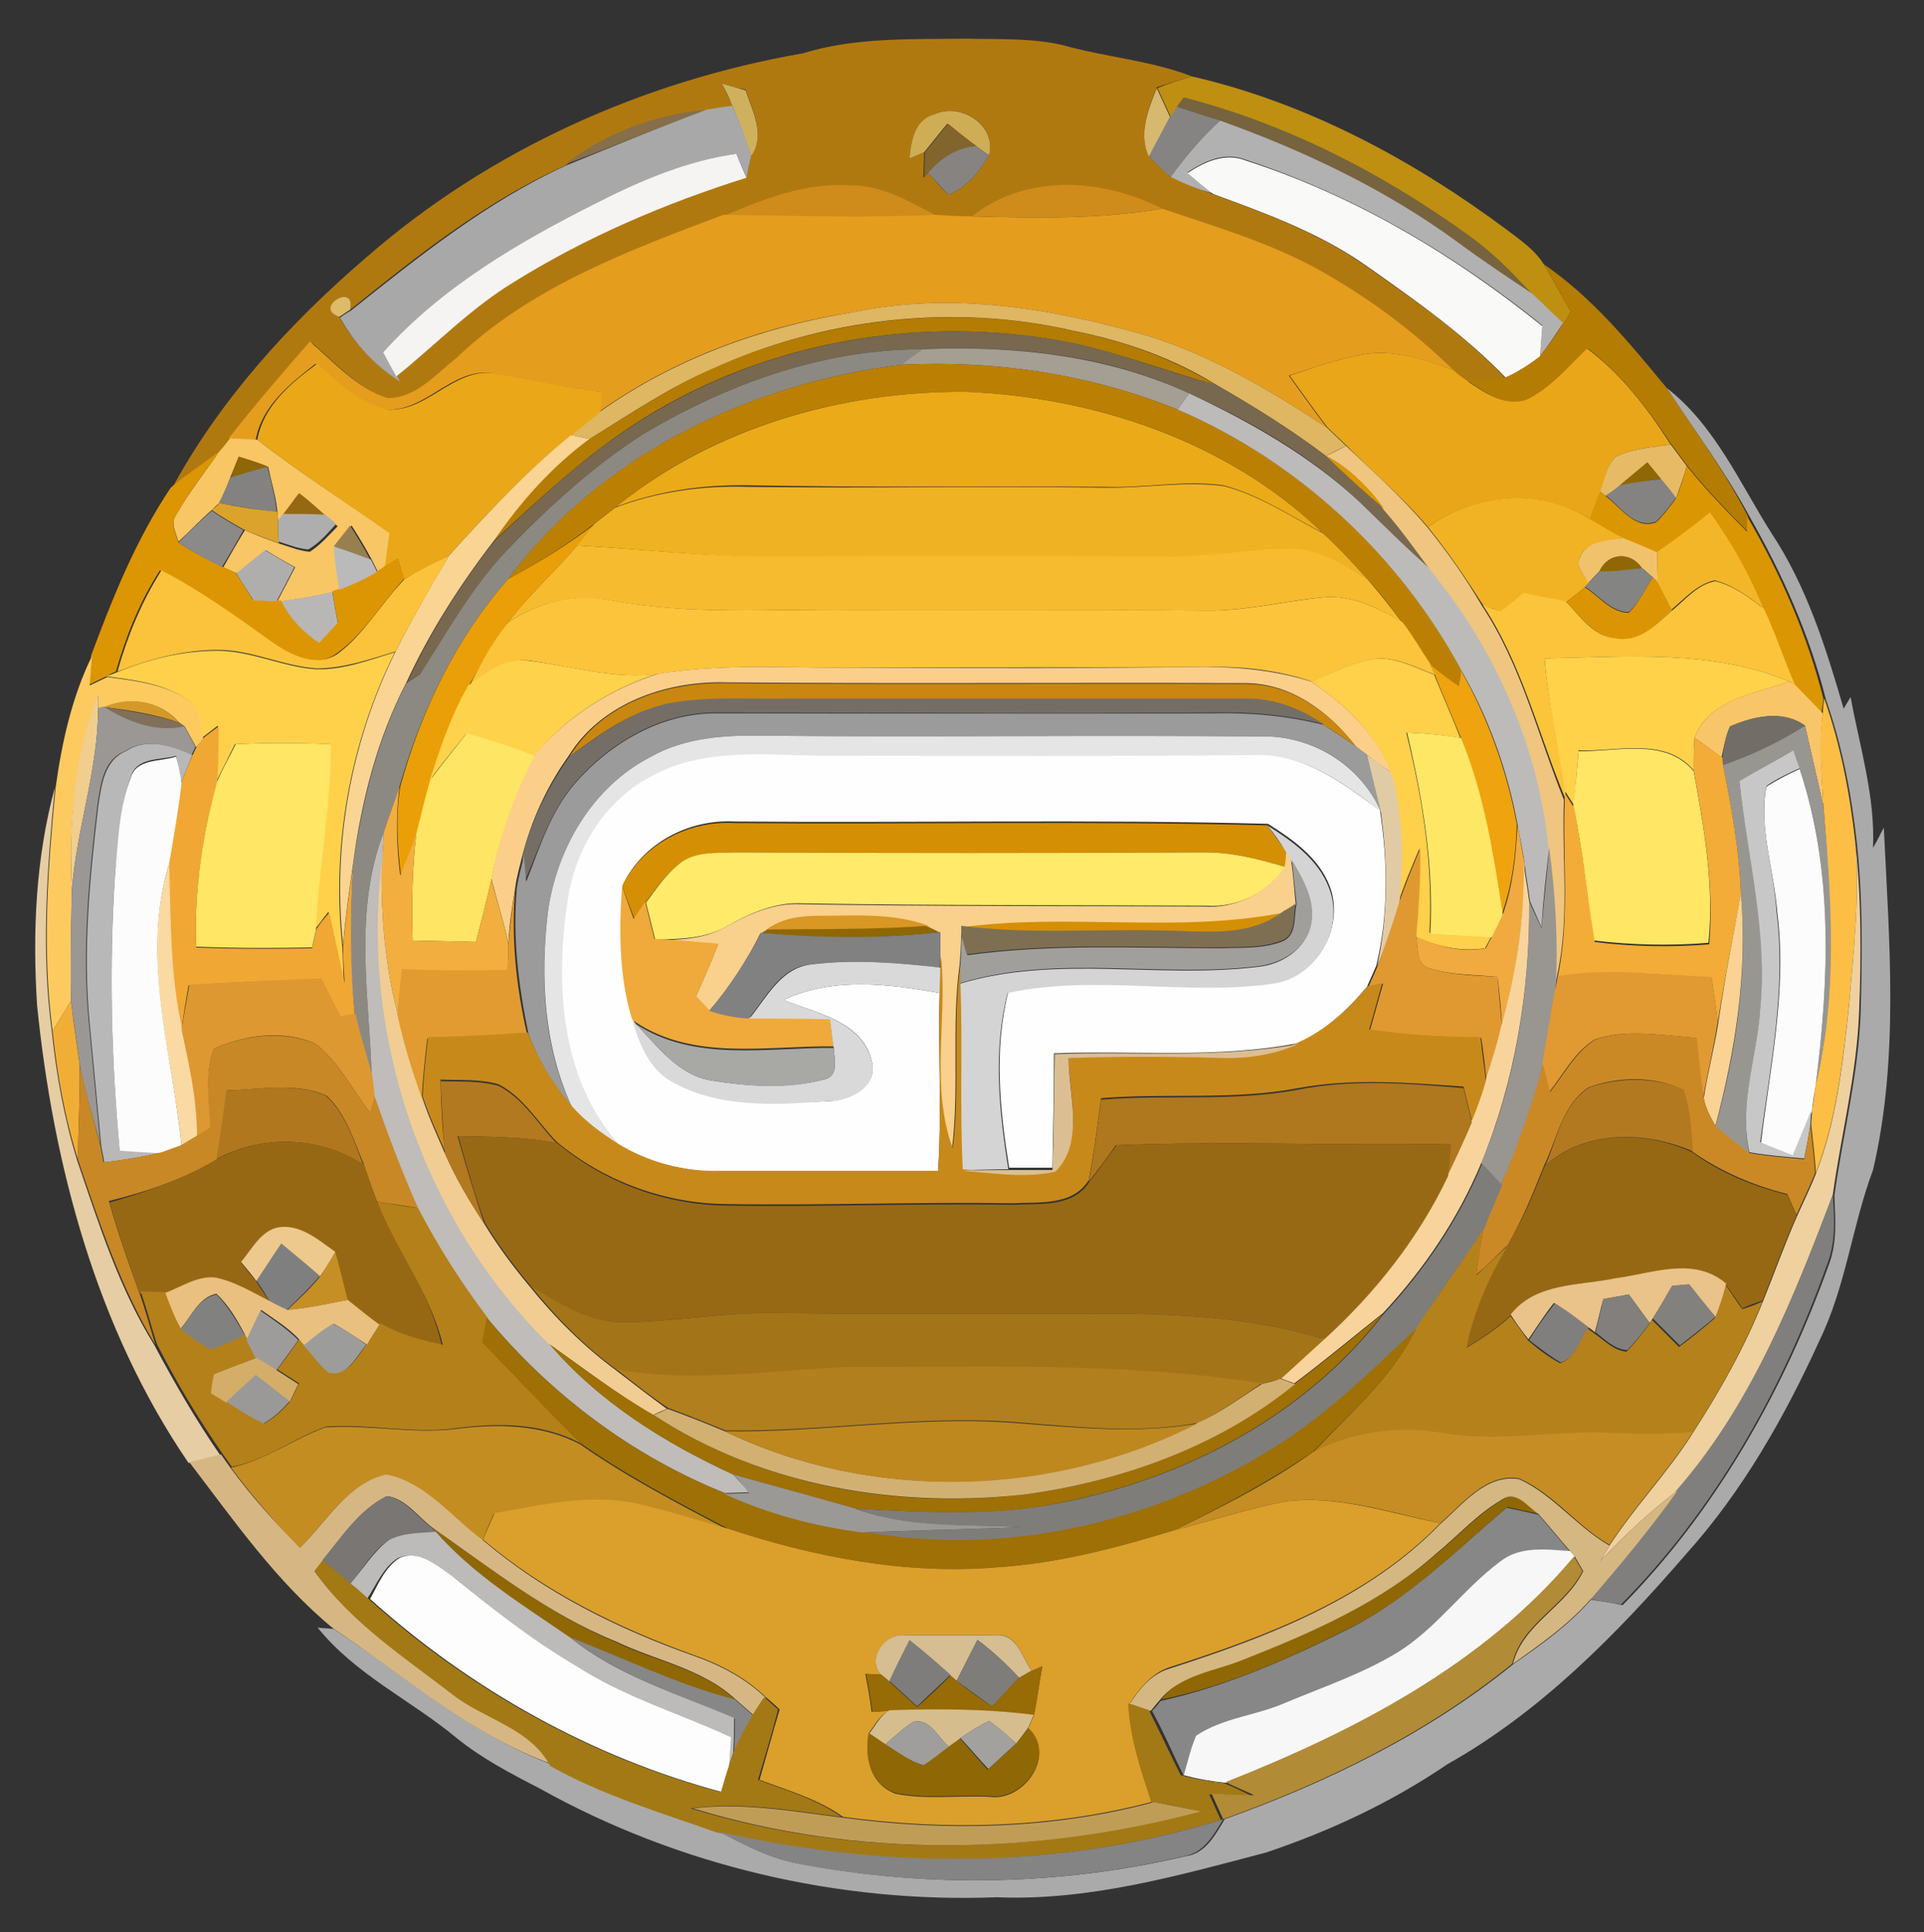 <?xml version="1.0" encoding="utf-8"?>
<!-- Generator: Adobe Illustrator 26.0.3, SVG Export Plug-In . SVG Version: 6.00 Build 0)  -->
<svg version="1.1" id="Layer_1" xmlns="http://www.w3.org/2000/svg" xmlns:xlink="http://www.w3.org/1999/xlink" x="0px" y="0px"
	 viewBox="0 0 249 250" style="enable-background:new 0 0 249 250;" xml:space="preserve">
<rect x="0" y="0" width="249" height="250" fill="#333333" stroke="none"/>
<style type="text/css">
	.st0{fill:#B07910;}
	.st1{fill:#BE8F11;}
	.st2{fill:#CFB05D;}
	.st3{fill:#D6B96E;}
	.st4{fill:#77633E;}
	.st5{fill:#866F49;}
	.st6{fill:#A8A8A8;}
	.st7{fill:#CFAD55;}
	.st8{fill:#858483;}
	.st9{fill:#81652C;}
	.st10{fill:#B1B1B1;}
	.st11{fill:#868381;}
	.st12{fill:#F5F4F2;}
	.st13{fill:#F9F9F8;}
	.st14{fill:#CF8C1A;}
	.st15{fill:#E59D1E;}
	.st16{fill:#B47C02;}
	.st17{fill:#DEBA69;}
	.st18{fill:#DFB661;}
	.st19{fill:#77684F;}
	.st20{fill:#8C8982;}
	.st21{fill:#A49E93;}
	.st22{fill:#E9A619;}
	.st23{fill:#EAA718;}
	.st24{fill:#BB8003;}
	.st25{fill:#ABAAAA;}
	.st26{fill:#EBAA18;}
	.st27{fill:#BCBBB9;}
	.st28{fill:#FAD493;}
	.st29{fill:#F8C664;}
	.st30{fill:#DC9604;}
	.st31{fill:#EFC57F;}
	.st32{fill:#E7BB66;}
	.st33{fill:#8F6704;}
	.st34{fill:#DB9603;}
	.st35{fill:#848280;}
	.st36{fill:#EFB222;}
	.st37{fill:#848382;}
	.st38{fill:#966814;}
	.st39{fill:#F1B324;}
	.st40{fill:#DBA32B;}
	.st41{fill:#8B8A89;}
	.st42{fill:#F3B629;}
	.st43{fill:#AFAEAE;}
	.st44{fill:#EA9F08;}
	.st45{fill:#987F4F;}
	.st46{fill:#F1C26C;}
	.st47{fill:#B0AEAC;}
	.st48{fill:#BBBABA;}
	.st49{fill:#F6BB2E;}
	.st50{fill:#FBC33B;}
	.st51{fill:#848483;}
	.st52{fill:#DB9504;}
	.st53{fill:#FBC43B;}
	.st54{fill:#B9B7B5;}
	.st55{fill:#FFD14B;}
	.st56{fill:#FDCA60;}
	.st57{fill:#FFD24B;}
	.st58{fill:#FFD049;}
	.st59{fill:#FFD24A;}
	.st60{fill:#FBCF89;}
	.st61{fill:#EEA30F;}
	.st62{fill:#C9870F;}
	.st63{fill:#F9C569;}
	.st64{fill:#F1CE8D;}
	.st65{fill:#D5992A;}
	.st66{fill:#746E67;}
	.st67{fill:#FDBE45;}
	.st68{fill:#9A9795;}
	.st69{fill:#807059;}
	.st70{fill:#9B9B9B;}
	.st71{fill:#726E67;}
	.st72{fill:#F0A733;}
	.st73{fill:#FFE766;}
	.st74{fill:#989691;}
	.st75{fill:#FFE563;}
	.st76{fill:#E5E5E5;}
	.st77{fill:#B8B8B8;}
	.st78{fill:#FFE664;}
	.st79{fill:#F2AC37;}
	.st80{fill:#FEFEFE;}
	.st81{fill:#E1CBA5;}
	.st82{fill:#FCFCFC;}
	.st83{fill:#C7C7C7;}
	.st84{fill:#E6CDA4;}
	.st85{fill:#F2AF3F;}
	.st86{fill:#D58F04;}
	.st87{fill:#D4D4D4;}
	.st88{fill:#F1AA3F;}
	.st89{fill:#BFBCB9;}
	.st90{fill:#EFD09F;}
	.st91{fill:#FFEA69;}
	.st92{fill:#F9D08C;}
	.st93{fill:#E09931;}
	.st94{fill:#999590;}
	.st95{fill:#A09F9C;}
	.st96{fill:#FBD9A3;}
	.st97{fill:#F1CD93;}
	.st98{fill:#F8D49C;}
	.st99{fill:#E19B31;}
	.st100{fill:#EFAA3B;}
	.st101{fill:#F9D294;}
	.st102{fill:#7E6F53;}
	.st103{fill:#D99723;}
	.st104{fill:#818181;}
	.st105{fill:#C8891B;}
	.st106{fill:#D9D9D9;}
	.st107{fill:#E19932;}
	.st108{fill:#DE9831;}
	.st109{fill:#F1AE37;}
	.st110{fill:#A8A8A5;}
	.st111{fill:#C88826;}
	.st112{fill:#CB8925;}
	.st113{fill:#DBBF92;}
	.st114{fill:#B37920;}
	.st115{fill:#AF771E;}
	.st116{fill:#B0771F;}
	.st117{fill:#986915;}
	.st118{fill:#976814;}
	.st119{fill:#7F7D7A;}
	.st120{fill:#B48019;}
	.st121{fill:#817F7D;}
	.st122{fill:#EEC98D;}
	.st123{fill:#B5811B;}
	.st124{fill:#807F7F;}
	.st125{fill:#C68F25;}
	.st126{fill:#E9C389;}
	.st127{fill:#E9C07F;}
	.st128{fill:#A47418;}
	.st129{fill:#83817D;}
	.st130{fill:#818180;}
	.st131{fill:#827F7D;}
	.st132{fill:#9E9C9B;}
	.st133{fill:#9E7005;}
	.st134{fill:#9C9C9B;}
	.st135{fill:#D4AE68;}
	.st136{fill:#B17F1D;}
	.st137{fill:#9A9997;}
	.st138{fill:#D2B072;}
	.st139{fill:#C38D22;}
	.st140{fill:#BE881F;}
	.st141{fill:#C58D23;}
	.st142{fill:#D6B784;}
	.st143{fill:#9B9996;}
	.st144{fill:#D5B781;}
	.st145{fill:#797674;}
	.st146{fill:#DB9F2B;}
	.st147{fill:#878787;}
	.st148{fill:#BCBBBA;}
	.st149{fill:#FDFDFD;}
	.st150{fill:#F7F7F7;}
	.st151{fill:#A27915;}
	.st152{fill:#B28B36;}
	.st153{fill:#D6BD92;}
	.st154{fill:#7E7D7B;}
	.st155{fill:#7E7D7A;}
	.st156{fill:#976B05;}
	.st157{fill:#D5BD8D;}
	.st158{fill:#9F9E9C;}
	.st159{fill:#A2A19D;}
	.st160{fill:#C09D56;}
	.st161{fill:#858484;}
</style>
<g id="_x23_b07910ff">
	<path class="st0" d="M103.9,6.9c6.8-2.1,14-1.8,21.1-1.9c4.1,0.1,8.3-0.1,12.4,0.8c5.6,1.6,11.5,2,16.9,4.1
		c-1.6,0.4-3.1,0.9-4.6,1.4c-1.1,2.8-2.4,5.9-1,8.9c0.9,0.9,1.8,1.8,2.8,2.7c1.8,0.8,3.6,1.5,5.4,2.2c6.8,2.5,13.7,5,19.7,9.2
		c6.4,4.5,12.8,8.9,18.2,14.6c-1.6,0.2-3.3,0.4-4.9,0.5c-0.4-0.4-1.4-1.1-1.8-1.4c-5.4-5.1-11.4-9.6-17.8-13.2
		c-6.3-3.4-13.2-5.5-19.9-7.7c-7.6-3.9-17.6-4.6-24.6,1c-1.5,0-3,0-4.5-0.1c-3.5-1.8-7.1-4-11.2-3.9c-5.7-0.4-11.1,1.7-16.2,3.9
		c-12.2,4.5-24.9,9.3-34.5,18.5c-2.7,2.1-5.3,5.4-9,5.2c-4-1.3-6.9-4.7-10-7.3c-3.6,4.1-7.2,8.2-10.5,12.5c-0.3,0.4-1,1.2-1.4,1.7
		c-2.1,1.6-4.3,3-6.3,4.7c6.2-11.5,15.2-21.4,25.1-29.9C63.3,19.4,83.2,10.5,103.9,6.9 M93.4,10.8c0.5,1,1,2,1.5,3
		c-1.2,0.1-2.3,0.3-3.4,0.5c-6.5,0.6-13.1,3-18.3,7.1C62.9,26,54,33.1,45.3,40.1c0.9-3.7-4.8-0.3-1.4,0.9c1.9,3.4,4.6,6.2,7.8,8.3
		l-0.4-0.7c5.1-4,9.6-8.8,15.2-12.2c9.4-5.8,19.6-10.2,30.1-13.5c0.2-0.9,0.4-1.8,0.6-2.8c1.9-2.7,0.2-5.8-0.7-8.5
		C95.4,11.4,94.4,11.1,93.4,10.8 M120.9,14.8c-2.5,0.8-3,3.4-3.2,5.7c0.5-0.2,1.4-0.6,1.9-0.8c0,0.8-0.1,2.5-0.1,3.3l0.6-0.6
		c0.7,0.7,1.9,2.1,2.6,2.8c2.4-0.9,4-2.9,5.3-5.1C129,16.1,124.4,13.2,120.9,14.8z"/>
</g>
<g id="_x23_be8f11ff">
	<path class="st1" d="M154.3,9.9c14.8,3.4,28.6,10.8,40.8,19.9c1.7,1.3,3.5,2.5,4.7,4.4c1.2,2,2.3,4.1,3.5,6.1
		c-0.2,0.4-0.7,1.2-1,1.6c-1.3-1.3-2.7-2.6-4-3.8c-2.6-2.8-5.4-5.5-8.5-7.8c-11-7.9-23.3-14.2-36.5-17.6c-0.2,0.3-0.7,0.9-0.9,1.2
		c-0.2,0.3-0.6,1-0.8,1.4c-0.6-1.3-1.2-2.6-1.8-3.9C151.2,10.8,152.8,10.3,154.3,9.9z"/>
</g>
<g id="_x23_cfb05dff">
	<path class="st2" d="M93.4,10.8c1,0.3,2.1,0.6,3.1,0.9c0.9,2.7,2.6,5.8,0.7,8.5c-0.7-2.2-1.5-4.3-2.4-6.5
		C94.4,12.7,93.9,11.7,93.4,10.8z"/>
</g>
<g id="_x23_d6b96eff">
	<path class="st3" d="M148.7,20.3c-1.4-3-0.1-6.1,1-8.9c0.6,1.3,1.2,2.6,1.8,3.9C150.5,16.9,149.7,18.6,148.7,20.3z"/>
</g>
<g id="_x23_77633eff">
	<path class="st4" d="M152.3,13.8c0.2-0.3,0.7-0.9,0.9-1.2c13.2,3.4,25.5,9.7,36.5,17.6c3.2,2.2,5.9,4.9,8.5,7.8
		c-3.3-2.1-6.5-4.3-9.7-6.7c-9.3-6.8-19.9-11.9-30.7-15.7C156.1,15,154.2,14.4,152.3,13.8z"/>
</g>
<g id="_x23_866f49ff">
	<path class="st5" d="M73.1,21.3c5.2-4.1,11.7-6.5,18.3-7.1C85.2,16.5,79.2,19,73.1,21.3z"/>
</g>
<g id="_x23_a8a8a8ff">
	<path class="st6" d="M91.4,14.2c1.1-0.2,2.3-0.4,3.4-0.5c0.9,2.1,1.8,4.3,2.4,6.5c-0.2,0.9-0.4,1.8-0.6,2.8c-0.3-0.8-1-2.3-1.3-3.1
		c-6.4,1-12.3,3.4-18,6.3c-10,5.1-20.1,10.9-27.6,19.4c0.6,1,1.1,2,1.7,3.1l0.4,0.7c-3.3-2.1-5.9-4.9-7.8-8.3c0.3-0.2,1-0.7,1.4-0.9
		c8.8-7,17.6-14.1,27.9-18.8C79.2,19,85.2,16.5,91.4,14.2z"/>
</g>
<g id="_x23_cfad55ff">
	<path class="st7" d="M120.9,14.8c3.5-1.6,8.1,1.4,7.1,5.3c-0.4-0.3-1.3-0.9-1.7-1.2c-1.2-0.9-2.4-1.9-3.7-2.9c-1,1.2-2,2.5-3,3.7
		c-0.5,0.2-1.4,0.6-1.9,0.8C117.9,18.2,118.4,15.5,120.9,14.8z"/>
</g>
<g id="_x23_858483ff">
	<path class="st8" d="M152.3,13.8c1.9,0.6,3.7,1.2,5.6,1.8c-2.4,2.2-4.5,4.7-6.4,7.3c-1-0.8-1.9-1.8-2.8-2.7
		c0.9-1.7,1.8-3.4,2.7-5.1C151.7,14.9,152.1,14.2,152.3,13.8z"/>
</g>
<g id="_x23_81652cff">
	<path class="st9" d="M122.7,16c1.2,1,2.4,2,3.7,2.9c-2.5,0.2-4.6,1.6-6.2,3.5l-0.6,0.6c0-0.8,0.1-2.5,0.1-3.3
		C120.7,18.5,121.7,17.2,122.7,16z"/>
</g>
<g id="_x23_b1b1b1ff">
	<path class="st10" d="M151.5,22.9c1.9-2.6,4-5.1,6.4-7.3c10.9,3.9,21.4,8.9,30.7,15.7c3.1,2.3,6.4,4.5,9.7,6.7
		c1.4,1.3,2.7,2.6,4,3.8c-1,1.5-1.9,2.9-3,4.3c0.1-1.3,0.2-2.7,0.3-4c-11.4-9.2-24.3-16.8-38.3-21.4c-2.7-1.1-5.4,0.1-7.6,1.6
		c1.1,0.9,2.1,1.8,3.2,2.7C155.1,24.5,153.3,23.8,151.5,22.9z"/>
</g>
<g id="_x23_868381ff">
	<path class="st11" d="M120.1,22.4c1.6-1.9,3.7-3.3,6.2-3.5c0.4,0.3,1.3,0.9,1.7,1.2c-1.3,2.2-2.9,4.2-5.3,5.1
		C122.1,24.5,120.8,23.1,120.1,22.4z"/>
</g>
<g id="_x23_f5f4f2ff">
	<path class="st12" d="M77.3,26.2c5.7-2.9,11.7-5.4,18-6.3c0.3,0.8,1,2.4,1.3,3.1c-10.5,3.3-20.8,7.7-30.1,13.5
		c-5.6,3.4-10.1,8.1-15.2,12.2c-0.6-1-1.1-2-1.7-3.1C57.2,37.1,67.2,31.3,77.3,26.2z"/>
</g>
<g id="_x23_f9f9f8ff">
	<path class="st13" d="M153.7,22.4c2.2-1.5,4.9-2.7,7.6-1.6c14,4.5,26.9,12.2,38.3,21.4c-0.1,1.3-0.2,2.7-0.3,4
		c-1.4,1-2.9,2-4.4,2.7c-5.4-5.6-11.8-10.1-18.2-14.6c-6-4.2-12.9-6.7-19.7-9.2C155.8,24.2,154.8,23.3,153.7,22.4z"/>
</g>
<g id="_x23_cf8c1aff">
	<path class="st14" d="M93.8,27.9c5.1-2.2,10.5-4.3,16.2-3.9c4.1-0.1,7.7,2.1,11.2,3.9C112.1,28.2,103,28,93.8,27.9z"/>
	<path class="st14" d="M125.8,28c7-5.6,17-4.9,24.6-1C142.2,28.4,134,28.2,125.8,28z"/>
</g>
<g id="_x23_e59d1eff">
	<path class="st15" d="M125.8,28c8.2,0.2,16.5,0.4,24.6-1c6.8,2.3,13.6,4.3,19.9,7.7c6.5,3.6,12.5,8,17.8,13.2
		c-3.8-1.4-7.9-2.8-11.9-2c-3.2,0.6-6.3,1.7-9.4,2.7c1.6,2.2,3.2,4.5,4.9,6.7c-7.2-4.7-14.7-9.2-23-11.8
		c-12.4-3.6-25.5-5.8-38.3-3.1c-11.7,1.8-23.2,6-32.9,12.9c0.1-0.9,0.1-1.7,0.2-2.6c-4.7-0.5-9.3-1.7-14-2.4
		c-5.1-0.8-8.6,5-13.7,4.7c-3.7-0.8-6.3-3.7-9.2-5.9c-3.3,2.6-6.9,5.4-7.7,9.8c-1.2,0-2.3-0.1-3.5-0.2c3.4-4.3,6.9-8.4,10.5-12.5
		c3.1,2.6,6,6,10,7.3c3.7,0.1,6.3-3.1,9-5.2c9.6-9.2,22.3-13.9,34.5-18.5c9.2,0.1,18.3,0.4,27.5,0C122.8,27.9,124.3,28,125.8,28z"/>
</g>
<g id="_x23_b47c02ff">
	<path class="st16" d="M203.3,40.3c-1.2-2-2.3-4.1-3.5-6.1c6.3,4.3,11.1,10.2,15.9,16c3.6,5.5,7.5,10.7,10.5,16.6c0,0.5,0,1.5,0,2
		c-2.7-2.7-5.4-5.5-7.8-8.5c-0.7-0.9-1.4-1.9-2.1-2.8c-3-4.6-6.4-9-10.8-12.4c-2.4,2.4-4.7,5.1-7.8,6.6c-2.8,1.1-5.5-0.9-7.7-2.4
		c1.6-0.1,3.3-0.2,4.9-0.5c1.6-0.7,3.1-1.7,4.4-2.7c1.1-1.4,2.1-2.8,3-4.3C202.6,41.5,203.1,40.7,203.3,40.3z"/>
	<path class="st16" d="M91.9,47.8c14.6-6.5,31.3-8.6,46.9-5c6.5,1.3,12.8,3.5,18.5,7c-6-1.7-11.9-3.9-18-5.3
		c-18.3-3.8-38.1-0.9-54.3,8.6C77.2,57.6,70.5,63.9,63.9,70c3.3-5.1,7.5-9.6,12.4-13.2C81.4,53.7,86.4,50.3,91.9,47.8z"/>
</g>
<g id="_x23_deba69ff">
	<path class="st17" d="M43.9,41c-3.5-1.2,2.3-4.6,1.4-0.9C44.9,40.3,44.3,40.8,43.9,41z"/>
</g>
<g id="_x23_dfb661ff">
	<path class="st18" d="M110.4,40.4c12.8-2.7,25.9-0.5,38.3,3.1c8.3,2.6,15.8,7.1,23,11.8c0.8,0.8,1.7,1.6,2.5,2.4
		c-0.7,0.3-2,1-2.6,1.3c-4.5-3.4-9.3-6.4-14.2-9.2c-5.6-3.5-12-5.7-18.5-7c-15.6-3.6-32.4-1.6-46.9,5c-5.5,2.4-10.5,5.8-15.7,9
		c-0.6-0.1-1.8-0.4-2.4-0.5c1.2-1,2.4-2,3.7-3C87.3,46.4,98.7,42.3,110.4,40.4z"/>
</g>
<g id="_x23_77684fff">
	<path class="st19" d="M85.1,53.1c16.2-9.5,36-12.4,54.3-8.6c6.1,1.4,11.9,3.7,18,5.3c4.9,2.8,9.7,5.8,14.2,9.2
		c2.5,2.3,5,4.7,7.6,6.9c2.1,2.6,4.1,5.3,6.1,7.9c-3.2-2.8-6.2-5.8-9.3-8.8c-6.4-6.1-14.1-10.5-22.1-14.1
		c-10.8-5.1-22.8-6.2-34.6-5.7c-12.8,0-25.2,4.5-36.1,11c-6.4,4.1-12,9.2-17.3,14.7c-4.6,4.8-7.8,10.7-11.4,16.2
		c-0.6,0.4-1.2,0.8-1.8,1.2c3-6.5,6.9-12.7,11.3-18.3C70.5,63.9,77.2,57.6,85.1,53.1z"/>
</g>
<g id="_x23_8c8982ff">
	<path class="st20" d="M83.2,56.2c10.9-6.5,23.3-11,36.1-11c-0.9,0.7-1.7,1.3-2.6,2c-19.6,2.4-38.9,11.6-50.9,27.7
		C59,82.6,54.5,92,51.7,101.8c-0.6,2-1.4,3.9-2,5.8c-4,10.1-1.9,21.1-1.6,31.7c-0.7-2.7-1.6-5.4-2.2-8.1c-0.7-6.4-0.6-12.9-0.2-19.4
		c1.2-8.1,3.1-16.1,6.9-23.4c0.6-0.4,1.2-0.8,1.8-1.2c3.6-5.6,6.8-11.4,11.4-16.2C71.1,65.5,76.8,60.3,83.2,56.2z"/>
</g>
<g id="_x23_a49e93ff">
	<path class="st21" d="M119.3,45.2c11.7-0.5,23.8,0.7,34.6,5.7c-0.5,0.7-1,1.4-1.5,2.1c-11.3-4.6-23.6-6.4-35.7-5.8
		C117.5,46.5,118.4,45.9,119.3,45.2z"/>
</g>
<g id="_x23_e9a619ff">
	<path class="st22" d="M176.2,45.9c4.1-0.8,8.2,0.6,11.9,2c0.4,0.4,1.4,1.1,1.8,1.4c2.2,1.5,4.9,3.4,7.7,2.4
		c3.1-1.5,5.3-4.2,7.8-6.6c4.4,3.3,7.8,7.7,10.8,12.4c-2.4,0.4-4.9,0.5-7.1,1.6c-1.2,1.2-1.3,2.9-1.9,4.4c-0.5,1.2-1,2.4-1.4,3.7
		c-6.4-4.2-15-3.3-21,1c-3.2-3.8-7-7-10.5-10.5c-0.8-0.8-1.7-1.6-2.5-2.4c-1.7-2.2-3.3-4.5-4.9-6.7C169.9,47.6,173,46.5,176.2,45.9z
		"/>
</g>
<g id="_x23_eaa718ff">
	<path class="st23" d="M33.3,56.9c0.8-4.4,4.3-7.3,7.7-9.8c2.8,2.3,5.5,5.1,9.2,5.9c5.1,0.3,8.5-5.4,13.7-4.7
		c4.7,0.7,9.3,1.9,14,2.4c-0.1,0.9-0.1,1.7-0.2,2.6c-1.2,1-2.5,2-3.7,3C68.1,61,63.1,66.4,58.1,71.9c-1.9,1-3.9,1.9-5.8,3.1
		c-0.2-0.7-0.6-2-0.8-2.7c-0.6,0.4-1.2,0.7-1.8,1.1c0.2-1.4,0.4-2.9,0.6-4.4C44.7,64.9,38.8,61.2,33.3,56.9z"/>
</g>
<g id="_x23_bb8003ff">
	<path class="st24" d="M65.8,74.9c11.9-16.1,31.3-25.3,50.9-27.7c12.2-0.6,24.4,1.2,35.7,5.8c15.6,6.7,28.9,18.9,36.8,33.9
		c-0.1,0.5-0.2,1.5-0.3,2c-1.3-0.9-2.6-1.9-3.8-2.9c-1.2-1.8-2.3-3.7-3.6-5.4c-1.4-1.9-2.8-3.8-4.4-5.5c-1.9-2.1-3.8-4.2-5.9-6.1
		C159,57.1,141.8,51.4,125,50.7c-16.2-0.1-32.7,4.6-45.3,14.9c-0.9,0.7-1.8,1.4-2.7,2.1C73.4,70.5,69.7,72.8,65.8,74.9z"/>
</g>
<g id="_x23_abaaaaff">
	<path class="st25" d="M215.7,50.2c6.2,4.8,9.4,12.2,13.5,18.7c4.6,6.9,7.1,14.9,9.4,22.8c0.3-0.5,0.6-1,0.9-1.5
		c1.2,6.5,3.2,12.9,2.9,19.5c0.5-0.8,0.9-1.7,1.4-2.6c0.7,14.7,2,29.8-1.4,44.3c-2.7,7.2-3.5,15-6.9,22c-4.5,9.9-10,19.6-17.3,27.7
		c-9,10.4-18.8,20.4-30.9,27.2c-7.2,4.9-15.1,8.6-23.4,11.4c-11.4,3-23,6.3-34.9,5.8c-20.5,0.8-41.3-4.1-59.2-14.1
		c-3.7-1.9-7.5-3.9-10.7-6.5c-5.9-4.9-13.1-8.2-18-14.3c0.5,0.1,1.6,0.1,2.1,0.2c9.3,6.1,17.8,13.7,28.4,17.6
		c6.7,3.9,14.2,6,21.5,8.6c3.4,1.8,6.8,3.6,10.6,4.2c16.4,3.1,33.4,2.8,49.7-1c2.6-0.3,3.9-2.8,5.1-4.8
		c13.4-4.8,26.3-11.1,37.4-20.1c3.6-2.5,7.1-5,10-8.3c1.4,0.2,2.7,0.4,4.1,0.7c12.2-12.4,20.9-27.9,26.7-44.1c1.1-2.9,0.8-6,0.7-8.9
		c1.1-7.9,3.1-15.6,3.4-23.6c0.2-7.4,0.3-14.8-0.5-22.1c-0.7-6.3-1.9-12.5-4-18.5c-2.1-8.3-5.6-16.2-9.9-23.7
		C223.2,60.9,219.3,55.7,215.7,50.2z"/>
</g>
<g id="_x23_ebaa18ff">
	<path class="st26" d="M79.7,65.6c12.7-10.3,29.2-15,45.3-14.9c16.7,0.7,33.9,6.4,46.1,18.2c-4.2-2.2-8.2-4.9-12.8-6.1
		c-5.1-0.7-10.3,0.4-15.4,0.2c-15.3-0.1-30.7,0.1-46-0.2C91.1,62.7,85.2,63.5,79.7,65.6z"/>
</g>
<g id="_x23_bcbbb9ff">
	<path class="st27" d="M152.4,53c0.5-0.7,1-1.4,1.5-2.1c7.9,3.7,15.7,8.1,22.1,14.1c3.1,3,6.1,6,9.3,8.8
		c8.4,10.1,13.9,22.7,15.2,35.8c-0.4,3.5-0.8,6.9-1,10.4c-0.5-1.1-1-2.3-1.5-3.4c-0.2-1.6-0.5-3.2-0.7-4.8c-0.2-1.7-0.6-3.4-0.9-5.1
		c-1.3-7-3.7-13.7-7.2-19.8C181.2,71.9,168,59.7,152.4,53z"/>
</g>
<g id="_x23_fad493ff">
	<path class="st28" d="M73.9,56.3c0.6,0.1,1.8,0.4,2.4,0.5c-4.9,3.6-9,8.2-12.4,13.2c-4.4,5.7-8.3,11.8-11.3,18.3
		c-3.8,7.3-5.8,15.3-6.9,23.4c-0.5,3.5-1,7-1.3,10.6c-1.4-13,1-26.3,6.8-38c2.1-4.2,4.5-8.4,6.9-12.4C63.1,66.4,68.1,61,73.9,56.3z"
		/>
</g>
<g id="_x23_f8c664ff">
	<path class="st29" d="M28.4,58.4c0.4-0.4,1-1.2,1.4-1.7c1.2,0.1,2.3,0.1,3.5,0.2c5.5,4.3,11.4,8,17.1,12.1
		c-0.2,1.5-0.4,2.9-0.6,4.4c-0.2,0.2-0.7,0.5-0.9,0.6c-0.2-0.4-0.6-1.2-0.8-1.6c-0.8-1.5-1.7-3-2.6-4.4c-0.5,0.7-1.6,2-2.1,2.7
		c0.1,1.9,0.4,3.8,0.7,5.6c-0.2,0.1-0.7,0.2-0.9,0.3c-2.2,0.5-4.4,0.9-6.6,1.2h-0.7c0.8-1.5,1.5-2.9,2.3-4.4
		c-1.3-0.7-2.5-1.4-3.8-2.2c-1.2,1-2.5,2-3.7,3c-0.5-0.2-1.4-0.6-1.8-0.8c0.9-1.6,1.8-3.2,2.8-4.8c1.5,0.7,3,1.2,4.6,1.8
		c1.3,0.4,2.5,0.9,3.8,1c1.4-0.9,2.5-2.2,3.6-3.3c-0.3-0.3-1.1-0.9-1.4-1.2c-1.1-1-2.2-2-3.4-2.9c-0.7,0.9-1.4,1.9-2.1,2.8L36,67.4
		c0-0.3-0.1-0.9-0.1-1.2c-0.2-2-0.8-3.9-1.2-5.8c-1.2-0.5-2.5-0.9-3.8-1.3c-0.3,0.7-0.8,2-1.1,2.7c-0.4,1.1-0.9,2.2-1.4,3.3
		c-0.3,0.2-0.8,0.7-1,0.9c-1.5,1.3-2.9,2.8-4.3,4.1c-0.3-1.1-1.1-2.4-0.3-3.5C24.4,63.8,26.5,61.1,28.4,58.4z"/>
</g>
<g id="_x23_dc9604ff">
	<path class="st30" d="M22.1,63.1c2-1.7,4.2-3.1,6.3-4.7c-1.9,2.7-4,5.3-5.6,8.3c-0.8,1.1,0,2.4,0.3,3.5c1.8,1.2,3.7,2.2,5.6,3.1
		c0.5,0.2,1.4,0.6,1.8,0.8c0.7,1.1,1.5,2.3,2.2,3.5c1,0.1,2,0.1,3,0.1h0.7c1.1,2.2,2.8,4.1,4.9,5.4c0.8-0.9,1.6-1.7,2.4-2.6
		c-0.2-1.3-0.5-2.7-0.7-4c0.2-0.1,0.7-0.2,0.9-0.3c1.7-0.6,3.4-1.4,4.9-2.3c0.2-0.1,0.7-0.4,0.9-0.6c0.6-0.4,1.2-0.7,1.8-1.1
		c0.2,0.7,0.6,2,0.8,2.7c-3,3.2-5.2,7.2-8.8,9.7c-2.8,2-6.2,0.1-8.6-1.6c-4.6-3.3-9.2-6.6-14.2-9.2c-2.6,4-4.4,8.5-5.7,13.1
		c-0.3,0.1-0.9,0.4-1.2,0.6c-0.6,0.3-1.7,0.8-2.3,1.1c0.1-1.3,0.2-2.5,0.3-3.8C14.6,77.3,17.6,69.8,22.1,63.1z"/>
</g>
<g id="_x23_efc57fff">
	<path class="st31" d="M171.6,59c0.7-0.3,2-1,2.6-1.3c3.6,3.4,7.3,6.7,10.5,10.5c2.6,3.2,5,6.6,7.1,10.2c5.1,7.7,7.2,16.7,10.6,25.1
		c-0.3,7.6,0.8,15.3-0.9,22.8c-0.1,0.5-0.2,1.4-0.3,1.9c0.4-6.2-0.1-12.4-0.8-18.5c-1.3-13.1-6.9-25.7-15.2-35.8
		c-2-2.7-3.9-5.4-6.1-7.9C177.1,63.1,174.7,60.6,171.6,59z"/>
</g>
<g id="_x23_e7bb66ff">
	<path class="st32" d="M209.1,59.1c2.2-1.1,4.8-1.2,7.1-1.6c0.7,0.9,1.4,1.9,2.1,2.8c-0.4,1.4-0.9,2.8-1.4,4.2
		c-0.5-0.6-1.5-1.8-1.9-2.4c-0.4-0.5-1.3-1.6-1.8-2.2c-1.2,1-2.4,2-3.6,3c-0.4,0.3-1.3,1-1.8,1.3l-0.7-0.6
		C207.7,62,207.9,60.3,209.1,59.1z"/>
</g>
<g id="_x23_8f6704ff">
	<path class="st33" d="M30.9,59.1c1.3,0.4,2.5,0.8,3.8,1.3c-1.6,0.4-3.2,0.9-4.8,1.4C30.1,61.1,30.6,59.8,30.9,59.1z"/>
	<path class="st33" d="M209.6,62.8c1.2-1,2.4-2,3.6-3c0.4,0.5,1.3,1.6,1.8,2.2C213.2,62.2,211.4,62.5,209.6,62.8z"/>
	<path class="st33" d="M207,73.9c1.1-2.4,4-2.6,5.5-0.4C210.7,73.8,208.9,74,207,73.9z"/>
	<path class="st33" d="M99.2,120.3c7-0.1,13.9-0.1,20.9-0.5c0.4,0.2,1.2,0.6,1.6,0.8c-7.7,0.9-15.5,0.9-23.2,0.1L99.2,120.3z"/>
	<path class="st33" d="M186,201c2.8-2.3,5.2-5,8.4-6.9c1.8-1.4,3.4,0.9,4.8,1.8c-1.4-0.3-2.8-0.6-4.1-0.9
		c-6.5,5.5-12.6,11.8-20.3,15.6c-7.8,3.9-15.9,7.6-24.5,9.3c2.6-3.3,7.1-3.8,10.8-5.3C169.8,211.3,178.7,207.3,186,201z"/>
	<path class="st33" d="M56,197.7c7.6,5.3,15,11.2,23.7,14.8c5.1,2.5,11.2,3.4,15.5,7.5c-7.4-1.9-14.2-5.3-21.3-8
		c-6.1-4.2-12.5-8.1-17.4-13.7L56,197.7z"/>
	<path class="st33" d="M133.1,223.5c3.7,3.5-0.6,9.6-5.1,8.9c-4-0.2-8.2,0.4-12.1-0.4c-3.3-1.1-4-4.7-3.5-7.8
		c0.5,0.4,1.6,1.1,2.1,1.4c1.6,1,3.1,2.2,4.9,2.8c1.2-0.7,2.2-1.6,3.3-2.4c0.5-0.4,1-0.8,1.5-1.1c1.2,1.4,2.4,2.7,3.6,4.1
		c1.2-1.1,2.4-2.2,3.6-3.3C132.1,225,132.6,224.3,133.1,223.5z"/>
</g>
<g id="_x23_db9603ff">
	<path class="st34" d="M171.6,59c3.1,1.6,5.6,4.1,7.6,6.9C176.6,63.7,174.1,61.4,171.6,59z"/>
	<path class="st34" d="M218.3,60.3c2.4,3,5.1,5.8,7.8,8.5c0-0.5,0-1.5,0-2c4.3,7.4,7.8,15.3,9.9,23.7c-0.1,0.5-0.2,1.4-0.3,1.9
		c-1.2-1.2-2.4-2.4-3.6-3.7c-1.4-3.2-2.5-6.6-4-9.8c-1.8-4.4-4.2-8.5-6.9-12.4c-2.2,1.8-4.5,3.5-6.8,5.1c-1.5-0.6-3-1.3-4.5-1.9
		c-1.4-0.7-2.8-1.6-4.2-2.4c0.4-1.2,0.9-2.5,1.4-3.7l0.7,0.6c1.9,1.4,3.8,4.4,6.5,3.4c1-0.9,1.8-2,2.6-3.1
		C217.5,63.1,217.9,61.7,218.3,60.3z"/>
</g>
<g id="_x23_848280ff">
	<path class="st35" d="M29.8,61.8c1.6-0.5,3.2-1,4.8-1.4c0.5,1.9,1,3.9,1.2,5.8c-2.5-0.2-5-0.7-7.5-1.1C28.9,64,29.4,62.9,29.8,61.8
		z"/>
</g>
<g id="_x23_efb222ff">
	<path class="st36" d="M143,63.1c5.1,0.1,10.3-0.9,15.4-0.2c4.6,1.2,8.6,3.9,12.8,6.1c2.1,1.9,4,4,5.9,6.1c-3-2-6.3-4-10-4
		c-5.3,0-10.6,1.1-16,1c-17.3-0.1-34.7-0.1-52,0C90.8,72,82.8,71,74.6,70.6c0.8-0.9,1.5-1.9,2.3-2.8c0.9-0.7,1.8-1.4,2.7-2.1
		c5.5-2.1,11.4-2.9,17.3-2.7C112.3,63.2,127.7,62.9,143,63.1z"/>
</g>
<g id="_x23_848382ff">
	<path class="st37" d="M209.6,62.8c1.8-0.4,3.6-0.6,5.4-0.8c0.5,0.6,1.5,1.8,1.9,2.4c-0.8,1.1-1.6,2.2-2.6,3.1c-2.8,1-4.6-2-6.5-3.4
		C208.3,63.8,209.2,63.2,209.6,62.8z"/>
</g>
<g id="_x23_966814ff">
	<path class="st38" d="M38.7,63.8c1.2,0.9,2.2,1.9,3.4,2.9c-1.8-0.1-3.7-0.1-5.5-0.1C37.3,65.7,38,64.7,38.7,63.8z"/>
	<path class="st38" d="M199.9,150.9c5.2-4.7,13.1-4.6,19.1-1.8c3.7,2.7,7.9,4.4,12.3,5.5c0.3,0.7,0.9,2,1.2,2.7
		c-1.6,3.6-2.9,7.3-4.4,11c-0.9,0.3-1.8,0.6-2.6,1c-0.7-1-1.4-2.1-2.2-3.1c-4.1-3.6-9.6-1.3-14.3-0.7c-4.7,0.9-10.3,0.4-13.6,4.8
		c-1.7,1.6-3.7,2.9-5.7,4.1c0.9-4.7,2.9-9.1,5.3-13.2C197.1,157.9,198.5,154.4,199.9,150.9z"/>
</g>
<g id="_x23_f1b324ff">
	<path class="st39" d="M184.8,68.2c6.1-4.4,14.7-5.2,21-1c1.4,0.8,2.8,1.7,4.2,2.4c-2,0.5-4.9,0.4-5.6,2.7c-0.6,1.2,0.9,2.1,1.2,3.2
		l-0.5,0.5c-0.8,0.7-1.6,1.3-2.4,1.9c-1.8-0.4-3.6-0.8-5.4-1.1c-1,0.8-1.9,1.6-2.9,2.4c-0.8-0.3-1.6-0.6-2.4-0.8
		C189.7,74.8,187.4,71.4,184.8,68.2z"/>
</g>
<g id="_x23_dba32bff">
	<path class="st40" d="M28.4,65.1c2.5,0.5,5,0.9,7.5,1.1c0,0.3,0.1,0.9,0.1,1.2c0,0.7,0,2.2,0.1,2.9c-1.5-0.6-3.1-1.1-4.6-1.8
		c-1.4-0.8-2.8-1.6-4.1-2.5C27.6,65.8,28.2,65.4,28.4,65.1z"/>
</g>
<g id="_x23_8b8a89ff">
	<path class="st41" d="M23.1,70.2c1.4-1.4,2.8-2.8,4.3-4.1c1.3,0.9,2.7,1.7,4.1,2.5c-0.9,1.6-1.8,3.2-2.8,4.8
		C26.8,72.4,24.9,71.4,23.1,70.2z"/>
</g>
<g id="_x23_f3b629ff">
	<path class="st42" d="M214.5,71.4c2.3-1.6,4.6-3.3,6.8-5.1c2.8,3.9,5.1,8,6.9,12.4c-1.9-1.5-3.9-3-6.3-3.6
		c-2.3,0.5-3.9,2.4-5.6,3.8c-0.6-1.2-1.3-2.5-1.9-3.7C214.5,74,214.5,72.7,214.5,71.4z"/>
</g>
<g id="_x23_afaeaeff">
	<path class="st43" d="M36,67.4l0.6-0.9c1.8,0,3.7,0,5.5,0.1c0.4,0.3,1.1,0.9,1.4,1.2c-1.1,1.2-2.2,2.5-3.6,3.3
		c-1.3-0.1-2.5-0.6-3.8-1C36,69.6,36,68.2,36,67.4z"/>
</g>
<g id="_x23_ea9f08ff">
	<path class="st44" d="M65.8,74.9c3.9-2.1,7.7-4.4,11.2-7.1c-0.8,0.9-1.6,1.9-2.3,2.8c-2.9,3.4-6.3,6.4-9,10c-1.9,2.5-3.4,5.3-5,8.1
		c-2.2,3.8-3.6,8-4.9,12.2c-0.7,2.3-1.3,4.6-1.8,6.9c-0.6,1.9-1.3,3.7-2.1,5.5c-0.5-3.8-0.7-7.7-0.1-11.5C54.5,92,59,82.6,65.8,74.9
		z"/>
</g>
<g id="_x23_987f4fff">
	<path class="st45" d="M43.2,70.7c0.5-0.7,1.6-2,2.1-2.7c0.9,1.4,1.8,2.9,2.6,4.4C46.4,71.8,44.8,71.2,43.2,70.7z"/>
</g>
<g id="_x23_f1c26cff">
	<path class="st46" d="M204.4,72.3c0.8-2.4,3.6-2.3,5.6-2.7c1.5,0.6,3,1.2,4.5,1.9c0,1.3,0,2.6,0,3.8l-0.6-0.6
		c-0.4-0.3-1-0.9-1.4-1.2c-1.5-2.2-4.4-2-5.5,0.4c-0.4,0.4-1.1,1.2-1.5,1.6C205.3,74.4,203.8,73.5,204.4,72.3z"/>
</g>
<g id="_x23_b0aeacff">
	<path class="st47" d="M34.3,71.2c1.2,0.7,2.5,1.5,3.8,2.2c-0.8,1.5-1.5,2.9-2.3,4.4c-1,0-2-0.1-3-0.1c-0.7-1.2-1.5-2.3-2.2-3.5
		C31.8,73.2,33,72.2,34.3,71.2z"/>
</g>
<g id="_x23_bbbabaff">
	<path class="st48" d="M43.9,76.3c-0.3-1.9-0.6-3.7-0.7-5.6c1.6,0.5,3.2,1.1,4.8,1.7c0.2,0.4,0.6,1.2,0.8,1.6
		C47.3,74.9,45.6,75.7,43.9,76.3z"/>
</g>
<g id="_x23_f6bb2eff">
	<path class="st49" d="M65.7,80.6c2.7-3.6,6.1-6.6,9-10C82.8,71,90.8,72,99,72c17.3-0.1,34.7-0.1,52,0c5.4,0.1,10.7-1,16-1
		c3.7,0,7,2,10,4c1.6,1.8,3,3.6,4.4,5.5c-3.1-1.9-6.6-3.6-10.3-3.2c-5.1,0.5-10.1,1.8-15.2,1.7c-15.3-0.1-30.7,0-46-0.1
		c-10.3-0.1-20.7,0.7-30.8-1.2C74.4,76.8,69.6,77.9,65.7,80.6z"/>
</g>
<g id="_x23_fbc33bff">
	<path class="st50" d="M52.3,75c1.8-1.2,3.8-2.1,5.8-3.1c-2.4,4.1-4.8,8.2-6.9,12.4c-3.3,1-6.7,2.2-10.2,2.2
		c-4.4-0.3-8.4-2.4-12.8-2.4c-4.5,0-8.9,1.2-13,2.8c1.3-4.6,3.1-9,5.7-13.1c5,2.6,9.6,5.9,14.2,9.2c2.4,1.7,5.8,3.5,8.6,1.6
		C47.1,82.1,49.3,78.1,52.3,75z"/>
</g>
<g id="_x23_848483ff">
	<path class="st51" d="M207,73.9c1.8,0.1,3.7-0.2,5.5-0.4c0.3,0.3,1,0.9,1.4,1.2c-1,1.6-1.8,3.3-3.1,4.5c-2.3,0-3.9-2.2-5.7-3.3
		l0.5-0.5C205.9,75.1,206.7,74.3,207,73.9z"/>
</g>
<g id="_x23_db9504ff">
	<path class="st52" d="M213.9,74.7l0.6,0.6c0.6,1.2,1.3,2.5,1.9,3.7c-2,1.7-4.2,4.2-7.2,3.7c-2.9-0.3-4.6-2.9-6.5-4.8
		c0.8-0.6,1.6-1.2,2.4-1.9c1.8,1.1,3.4,3.3,5.7,3.3C212.1,78,212.9,76.3,213.9,74.7z"/>
</g>
<g id="_x23_fbc43bff">
	<path class="st53" d="M216.4,79c1.7-1.4,3.3-3.4,5.6-3.8c2.4,0.6,4.4,2.1,6.3,3.6c1.5,3.2,2.6,6.6,4,9.8l-0.7-0.4
		c-10-4.2-21.1-3.2-31.7-3c0.4,5.8,2,11.4,2.7,17.2l0,1C199.1,95,197,86,191.9,78.3c0.8,0.3,1.6,0.6,2.4,0.8c1-0.8,1.9-1.6,2.9-2.4
		c1.8,0.4,3.6,0.7,5.4,1.1c1.9,1.9,3.6,4.6,6.5,4.8C212.2,83.2,214.4,80.7,216.4,79z"/>
	<path class="st53" d="M65.7,80.6c3.9-2.7,8.8-3.9,13.5-2.9c10.2,1.9,20.5,1.1,30.8,1.2c15.3,0,30.7,0,46,0.1
		c5.1,0.1,10.1-1.2,15.2-1.7c3.7-0.4,7.2,1.4,10.3,3.2c1.3,1.7,2.4,3.6,3.6,5.4c0.2,0.3,0.5,1,0.6,1.4c-2.4-0.9-4.8-2.2-7.4-2.1
		c-3,0.4-5.8,1.8-8.5,3c-4.4-1.5-9.1-2-13.7-1.9c-15.7,0.1-31.4,0-47,0.1c-8,0-16-0.5-23.9,0.8c-5.6,0.7-11-0.9-16.5-1.7
		c-3-0.5-5.6,1.5-7.9,3.2C62.2,85.9,63.7,83.1,65.7,80.6z"/>
</g>
<g id="_x23_b9b7b5ff">
	<path class="st54" d="M36.4,77.8c2.2-0.3,4.4-0.7,6.6-1.2c0.2,1.3,0.5,2.7,0.7,4c-0.8,0.9-1.6,1.7-2.4,2.6
		C39.2,81.8,37.5,80,36.4,77.8z"/>
</g>
<g id="_x23_ffd14bff">
	<path class="st55" d="M15.1,87c4.1-1.7,8.5-2.8,13-2.8c4.4,0,8.5,2.1,12.8,2.4c3.5,0.1,6.9-1.2,10.2-2.2c-5.8,11.7-8.2,25-6.8,38
		c0.1,1.6,0.1,3.2,0.2,4.7c-0.6-3-1.3-6.1-2-9.1c-0.6,0.7-1.1,1.5-1.7,2.2c0.3-8,2-15.9,1.9-23.9c-4.1-0.2-8.2-0.2-12.3,0
		c-0.8,1.6-1.6,3.2-2.4,4.8c0.2-2.4,0.2-4.8,0.2-7.2c-0.7,0.5-1.4,1.1-2.1,1.6c-0.4-1.7-0.2-3.9-1.9-5c-3.1-2.1-6.9-2.5-10.5-3
		C14.2,87.4,14.8,87.1,15.1,87z"/>
</g>
<g id="_x23_fdca60ff">
	<path class="st56" d="M7.2,101.9c0.8-5.8,2.1-11.7,4.7-17c-0.1,1.3-0.2,2.5-0.3,3.8c0.6-0.3,1.7-0.8,2.3-1.1
		c3.6,0.5,7.4,0.9,10.5,3c1.6,1.1,1.5,3.3,1.9,5c-0.2,0.3-0.7,0.8-0.9,1.1c-0.5-0.9-1-1.8-1.5-2.7l-0.7-0.5c-2.5-2.8-6.3-3.4-9.7-2
		l-0.8,0.2c0-0.4,0-1.4,0-1.8c-3.1,8.1-3.8,16.9-3.4,25.4c-0.1,4.8-0.2,9.5-0.1,14.2c-0.8,1.3-1.6,2.6-2.4,3.9
		C5.4,122.9,6.2,112.3,7.2,101.9z"/>
</g>
<g id="_x23_ffd24bff">
	<path class="st57" d="M60.6,88.7c2.3-1.7,4.9-3.7,7.9-3.2c5.5,0.7,10.9,2.4,16.5,1.7c-6.1,2-11.8,5.6-15.9,10.7
		c-2.9-1.1-5.8-2.1-8.8-2.9c-1.6,2-3.2,3.9-4.7,6C57,96.7,58.4,92.5,60.6,88.7z"/>
</g>
<g id="_x23_ffd049ff">
	<path class="st58" d="M169.7,88.2c2.8-1.2,5.5-2.6,8.5-3c2.6-0.1,5,1.2,7.4,2.1c1.1,2.7,2.3,5.4,3.4,8.2c-2.3-0.4-4.7-0.6-7-0.7
		c2.1,8.5,3.5,17.2,3,25.9c2.7,0.2,5.4,0.3,8,0.5c-0.2,0.4-0.6,1.1-0.8,1.5c-3.1,0.5-6.2-0.2-9-1.5c0.3-3.8,0.6-7.6,0.5-11.4
		c-1,2.4-2,4.7-2.8,7.2c0.7-5.7,0.6-11.5-1-17C178.1,94.9,174.1,91.2,169.7,88.2z"/>
</g>
<g id="_x23_ffd24aff">
	<path class="st59" d="M199.9,85.2c10.6-0.2,21.7-1.2,31.7,3c-4.4,1.6-10.4,2.2-12.3,7.3c-0.1,1.4-0.1,2.8-0.1,4.2
		c-3.7-4.4-9.9-2.4-14.9-2.6c-0.2,2.4-0.4,4.8-0.6,7.1c-0.3-0.5-0.9-1.4-1.2-1.9C201.8,96.6,200.3,91,199.9,85.2z"/>
</g>
<g id="_x23_fbcf89ff">
	<path class="st60" d="M85.1,87.2c7.9-1.3,15.9-0.8,23.9-0.8c15.7,0,31.4,0.1,47-0.1c4.6,0,9.3,0.5,13.7,1.9
		c4.3,2.9,8.4,6.7,10.3,11.7c-1.1-0.7-2.2-1.5-3.2-2.3c-0.4-0.3-1.1-0.8-1.4-1.1c-3.5-4.5-8.5-8.2-14.5-8.1
		c-22.3-0.1-44.7,0.1-67-0.1c-7.7-0.2-16.1,2.7-20.3,9.5c-2.8,3.9-4.8,8.3-6,12.9c-0.3,1.3-0.7,2.6-0.9,4c-0.4,2.5-0.8,4.9-0.9,7.4
		c-0.6-2.8-1.5-5.6-2.2-8.4c1.1-5.6,2.8-11,5.6-16C73.3,92.8,78.9,89.2,85.1,87.2z"/>
</g>
<g id="_x23_eea30fff">
	<path class="st61" d="M185,85.9c1.2,1,2.5,2,3.8,2.9c0.1-0.5,0.3-1.5,0.3-2c3.5,6.2,5.9,12.9,7.2,19.8c-0.1,3.9-0.6,7.9-1.9,11.6
		c-1.2-7.8-2.4-15.6-5.4-22.9c-1.1-2.7-2.3-5.4-3.4-8.2C185.5,87,185.2,86.3,185,85.9z"/>
</g>
<g id="_x23_c9870fff">
	<path class="st62" d="M73.7,97.9c4.2-6.9,12.6-9.7,20.3-9.5c22.3,0.2,44.7,0,67,0.1c6-0.1,11,3.6,14.5,8.1c-1.4-1-2.7-1.9-4.2-2.8
		c-3-2.1-6.5-3.5-10.3-3.3c-19.7,0-39.3,0.1-59,0c-5,0-10-0.3-14.9,0.5C82,91.8,77.7,94.9,73.7,97.9z"/>
</g>
<g id="_x23_f9c569ff">
	<path class="st63" d="M219.3,95.5c1.9-5.1,7.8-5.7,12.3-7.3l0.7,0.4c1.2,1.2,2.4,2.5,3.6,3.7c-0.5,4-0.1,8.1,0.1,12.1
		c-0.8-3.5-1.6-7-2.4-10.5c-2.9-2.1-6.7-1.2-9.7,0.1c-0.6,1.3-0.8,2.7-1.1,4C221.7,97.2,220.5,96.3,219.3,95.5z"/>
</g>
<g id="_x23_f1ce8dff">
	<path class="st64" d="M9.3,115.2c-0.4-8.6,0.2-17.3,3.4-25.4c0,0.5,0,1.4,0,1.8C12.7,99.6,9.9,107.3,9.3,115.2z"/>
</g>
<g id="_x23_d5992aff">
	<path class="st65" d="M13.5,91.5c3.4-1.5,7.1-0.8,9.7,2C20,92.4,16.7,91.9,13.5,91.5z"/>
</g>
<g id="_x23_746e67ff">
	<path class="st66" d="M73.7,97.9c4.1-3,8.3-6.1,13.4-7c4.9-0.8,9.9-0.4,14.9-0.5c19.7,0,39.4,0,59,0c3.7-0.1,7.2,1.2,10.3,3.3
		c-4.7-1.2-9.5-1.6-14.3-1.5c-21.4,0.2-42.7,0-64.1,0c-7.2-0.1-13.9,3.8-18.5,9.1c-3.2,3.7-4.6,8.4-6.5,12.8
		c-0.1-0.8-0.2-2.5-0.3-3.3C68.8,106.2,70.9,101.8,73.7,97.9z"/>
</g>
<g id="_x23_fdbe45ff">
	<path class="st67" d="M236.1,90.4c2.1,6,3.3,12.2,4,18.5c0.6,7.1-0.2,14.1-0.8,21.1c-0.8,7.3-1.6,14.8-4.3,21.8
		c-0.1-2.1-0.4-4.2-0.6-6.3c0-0.4,0.1-1.3,0.1-1.7c0.2-1.2,0.3-2.3,0.5-3.5c2.8-11.8,1.9-24,1-35.9c-0.2-4-0.7-8.1-0.1-12.1
		C235.9,91.8,236,90.9,236.1,90.4z"/>
</g>
<g id="_x23_9a9795ff">
	<path class="st68" d="M12.7,91.6l0.8-0.2c3.1,1.9,6.6,3.3,10.3,2.5c0.5,0.9,1,1.8,1.5,2.7c-0.1,0.3-0.4,0.8-0.5,1.1
		c-2.7-1.2-5.9-2.3-8.6-0.5c-2.9,1.1-3.2,4.5-3.6,7.1c-1.1,9.3-2,18.7-1.1,28c0.5,5.3,1,10.6,1.5,15.9c-0.9-3.5-2.1-7-2.7-10.6
		c-0.4-2.7-0.8-5.5-1.1-8.2c-0.1-4.8,0-9.5,0.1-14.2C9.9,107.3,12.7,99.6,12.7,91.6z"/>
</g>
<g id="_x23_807059ff">
	<path class="st69" d="M13.5,91.5c3.2,0.5,6.5,1,9.7,2l0.7,0.5C20.1,94.8,16.6,93.4,13.5,91.5z"/>
</g>
<g id="_x23_9b9b9bff">
	<path class="st70" d="M74.4,101.4c4.6-5.3,11.3-9.2,18.5-9.1c21.3,0,42.7,0.1,64.1,0c4.8-0.1,9.6,0.3,14.3,1.5
		c1.4,0.9,2.8,1.8,4.2,2.8c0.4,0.3,1.1,0.8,1.4,1.1c0.6,2.4,1.3,4.8,1.8,7.3c-2.7-6.1-8.9-9.9-15.6-9.7c-21.3-0.2-42.7,0.1-64.1-0.1
		c-5.1-0.1-10.4,0.2-14.9,2.8c-7.5,3.9-12.1,11.9-13.2,20.1c-1,8.4-0.6,17.3,3.1,25.1c-2.4-2.8-4.3-5.9-5.6-9.4
		c-1.3-6.2-2.1-12.6-1.5-19c0.2-1.3,0.6-2.7,0.9-4c0.1,0.8,0.2,2.5,0.3,3.3C69.8,109.8,71.2,105.1,74.4,101.4z"/>
</g>
<g id="_x23_726e67ff">
	<path class="st71" d="M223.9,94c3-1.3,6.8-2.2,9.7-0.1c-3.3,2.1-6.9,3.8-10.6,5.1l-0.1-0.9C223.1,96.7,223.3,95.3,223.9,94z"/>
</g>
<g id="_x23_f0a733ff">
	<path class="st72" d="M26.2,95.6c0.7-0.6,1.4-1.1,2.1-1.6c0,2.4,0,4.8-0.2,7.2c-1.9,7-3,14.2-2.7,21.4c5,0.2,10,0.2,15,0.1
		c0.1-0.6,0.4-1.8,0.5-2.4c0.5-0.8,1.1-1.5,1.7-2.2c0.7,3,1.3,6,2,9.1c-0.1-1.6-0.2-3.2-0.2-4.7c0.3-3.5,0.8-7.1,1.3-10.6
		c-0.4,6.5-0.4,13,0.2,19.4c-0.5,0.1-1.4,0.3-1.9,0.3c-0.8-1.6-1.7-3.3-2.5-4.9c-5.7,0.2-11.4,0.4-17.1,0.8
		c-0.3,1.9-0.7,3.9-0.9,5.9c-1.6-7.1-1.5-14.3-1.7-21.5c0.6-3.5,1.2-6.9,1.6-10.4c0.4-1.2,0.9-2.4,1.4-3.5c0.1-0.3,0.4-0.8,0.5-1.1
		C25.6,96.4,26,95.9,26.2,95.6z"/>
</g>
<g id="_x23_ffe766ff">
	<path class="st73" d="M182.1,94.8c2.3,0.1,4.7,0.3,7,0.7c3,7.3,4.2,15.1,5.4,22.9c-0.4,1-0.9,1.9-1.4,2.9c-2.7-0.2-5.4-0.3-8-0.5
		C185.6,112,184.1,103.3,182.1,94.8z"/>
</g>
<g id="_x23_989691ff">
	<path class="st74" d="M233.6,93.9c0.8,3.5,1.6,7,2.4,10.5c1,11.9,1.9,24.1-1,35.9c1.7-13.6,2.3-27.7-2.1-40.8
		c-0.2-0.6-0.6-1.8-0.8-2.3c-2.3,1.4-4.7,2.6-7,4c1.2,9.8,3.8,19.6,2.7,29.6c-0.4,6.2-2.8,12.3-1.4,18.5c-1.6-1.1-3-2.2-4.4-3.5
		c2.7-9.8,4.2-20,3.3-30.1c-0.2-5.6-1.2-11.2-2.3-16.7C226.7,97.7,230.3,96,233.6,93.9z"/>
</g>
<g id="_x23_ffe563ff">
	<path class="st75" d="M60.4,94.9c3,0.8,5.9,1.8,8.8,2.9c-2.7,5-4.5,10.4-5.6,16c-0.6,2.7-1.3,5.4-2,8.1c-2.7-0.1-5.4-0.1-8.2-0.2
		c-0.1-4.6-0.1-9.3,0.5-13.9c0.6-2.3,1.1-4.6,1.8-6.9C57.2,98.9,58.8,96.9,60.4,94.9z"/>
</g>
<g id="_x23_e5e5e5ff">
	<path class="st76" d="M84.1,98c4.5-2.6,9.8-2.9,14.9-2.8c21.4,0.2,42.7-0.1,64.1,0.1c6.6-0.2,12.9,3.6,15.6,9.7
		c-4.7-3.6-9.9-7.5-16.1-7.2c-18.5,0.3-37,0.1-55.5,0.1c-7.6,0.1-15.7-1.2-22.6,2.6c-6.1,3-9.9,9.3-10.9,15.9
		c-1.7,10.8-1,23.1,6.5,31.8c-2.2-1.4-4.4-3-6.1-5c-3.6-7.8-4.1-16.6-3.1-25.1C72,109.9,76.6,101.9,84.1,98z"/>
</g>
<g id="_x23_b8b8b8ff">
	<path class="st77" d="M16.3,97.2c2.7-1.8,5.9-0.7,8.6,0.5c-0.5,1.2-1,2.3-1.4,3.5c-0.2-0.8-0.5-2.5-0.7-3.4c-2,0.6-5.2,0.1-5.9,2.8
		c-1.4,3.9-1.5,8.2-2,12.3c-0.8,11.9-0.5,23.9,0.6,35.9c1.8,0.1,3.7,0.2,5.5,0.3c-2.5,0.6-5,1-7.5,1.3c-0.1-0.5-0.3-1.6-0.4-2.1
		c-0.5-5.3-1-10.6-1.5-15.9c-0.9-9.3,0-18.7,1.1-28C13.1,101.8,13.4,98.4,16.3,97.2z"/>
</g>
<g id="_x23_ffe664ff">
	<path class="st78" d="M30.5,96.3c4.1-0.2,8.2-0.2,12.3,0c0.1,8-1.6,15.9-1.9,23.9c-0.1,0.6-0.4,1.8-0.5,2.4c-5,0.1-10,0.1-15-0.1
		c-0.3-7.2,0.8-14.4,2.7-21.4C28.8,99.5,29.7,97.9,30.5,96.3z"/>
	<path class="st78" d="M204.3,97.2c5,0.1,11.2-1.8,14.9,2.6c1.3,7.3,2.7,14.7,1.9,22.2c-4.9,0.4-9.9,0.3-14.8-0.3
		c-1-5.8-1.4-11.7-2.7-17.4C203.9,101.9,204.1,99.5,204.3,97.2z"/>
</g>
<g id="_x23_f2ac37ff">
	<path class="st79" d="M219.2,99.7c0-1.4,0-2.8,0.1-4.2c1.2,0.8,2.4,1.7,3.6,2.5L223,99c1.1,5.5,2.1,11,2.3,16.7
		c-1,5.5-2.1,11-3,16.6c-0.2-1.9-0.5-3.9-0.8-5.8c-6.6-0.3-13.3-1.2-19.9-0.1c1.6-7.5,0.6-15.2,0.9-22.8l0-1
		c0.3,0.5,0.9,1.4,1.2,1.9c1.2,5.7,1.7,11.6,2.7,17.4c4.9,0.6,9.8,0.7,14.8,0.3C221.9,114.5,220.5,107.1,219.2,99.7z"/>
</g>
<g id="_x23_fefefeff">
	<path class="st80" d="M84.4,100.4c6.9-3.8,15.1-2.6,22.6-2.6c18.5,0,37,0.1,55.5-0.1c6.3-0.2,11.4,3.7,16.1,7.2
		c1,6.7,1.1,13.5-0.5,20.1c-0.4,0.9-0.8,1.8-1.2,2.7c-2.5,3-5.4,5.7-9,7.3c-10.4,2-21,0.9-31.5,1.3c0,5-0.1,9.9-0.2,14.8
		c-1.9,0-3.8,0-5.6,0c-1.2-7.5-2-15.3-0.1-22.8c11.4-2.5,23.4,0.5,34.9-1.3c5.3-1,8.6-7.3,6.7-12.3c-1.4-3.7-4.8-6.1-8-8.1
		c-23-0.6-46.1-0.1-69.1-0.3c-5.9-0.3-11.8,2.8-14.4,8.2c-0.4,5.7-0.4,11.6,1.3,17.2c0.9,3.1,2.2,6.5,5.2,8.1c6,3.4,13.3,3,19.9,2.7
		c2.8,0,6.8-1.9,5.8-5.3c-1.3-5.1-7.2-6.1-11.4-7.8c6.3-3,13.6-2.1,20.2-0.9c-0.2,7.7,0.3,15.4-0.2,23.1c-9.4,0-18.9,0-28.4,0
		c-4.5,0-9.1-1.2-13-3.5c-7.5-8.7-8.2-20.9-6.5-31.8C74.5,109.8,78.3,103.5,84.4,100.4z"/>
</g>
<g id="_x23_e1cba5ff">
	<path class="st81" d="M176.9,97.7c1.1,0.8,2.1,1.5,3.2,2.3c1.5,5.5,1.6,11.4,1,17c-0.8,2.7-1.8,5.5-2.9,8.1
		c1.5-6.6,1.4-13.5,0.5-20.1C178.1,102.5,177.5,100.1,176.9,97.7z"/>
</g>
<g id="_x23_fcfcfcff">
	<path class="st82" d="M16.9,100.7c0.7-2.6,3.9-2.1,5.9-2.8c0.2,0.8,0.6,2.5,0.7,3.4c-0.4,3.5-1,6.9-1.6,10.4
		c-3.7,12.1,0.4,24.4,1.6,36.6c-0.6,0.2-1.9,0.7-2.5,0.9c-1.8,0-3.7-0.2-5.5-0.3c-1.1-11.9-1.4-23.9-0.6-35.9
		C15.3,108.8,15.4,104.6,16.9,100.7z"/>
	<path class="st82" d="M228.6,101.8c1.4-0.9,2.8-1.6,4.3-2.3c4.4,13.2,3.8,27.2,2.1,40.8c-0.2,1.2-0.4,2.3-0.5,3.5
		c-0.8,1.9-1.6,3.9-2.4,5.8c-1.4-0.6-2.8-1.1-4.2-1.7c1.2-9.9,3.4-19.9,2.1-29.9C229.6,112.6,227.6,107.2,228.6,101.8z"/>
</g>
<g id="_x23_c7c7c7ff">
	<path class="st83" d="M225.1,101.1c2.3-1.4,4.7-2.6,7-4c0.2,0.6,0.6,1.8,0.8,2.3c-1.5,0.7-3,1.4-4.3,2.3c-1,5.4,1,10.8,1.3,16.2
		c1.3,10-0.8,20-2.1,29.9c1.4,0.6,2.8,1.1,4.2,1.7c0.8-1.9,1.6-3.9,2.4-5.8c0,0.4-0.1,1.3-0.1,1.7c-0.2,1.5-0.5,3-0.8,4.5
		c-2.4-0.2-4.8-0.4-7.1-0.8c-1.4-6.2,1-12.3,1.4-18.5C228.8,120.8,226.2,111,225.1,101.1z"/>
</g>
<g id="_x23_e6cda4ff">
	<path class="st84" d="M4.8,130.1c-0.6-9.4-0.2-19,2.3-28.2c-1,10.5-1.8,21.1-0.4,31.5c0.6,5.7,1.6,11.3,3.3,16.8
		c2.8,8.2,5.4,16.5,10,23.9c2.6,4.9,5.4,9.7,8.5,14.2c-1.4,0.3-2.7,0.7-4.1,1C12.5,171.9,6.9,150.8,4.8,130.1z"/>
</g>
<g id="_x23_f2af3fff">
	<path class="st85" d="M49.7,107.6c0.6-1.9,1.4-3.9,2-5.8c-0.5,3.8-0.4,7.7,0.1,11.5c0.7-1.8,1.5-3.6,2.1-5.5
		c-0.6,4.6-0.6,9.2-0.5,13.9c2.7,0.1,5.5,0.1,8.2,0.2c0.7-2.7,1.4-5.4,2-8.1c0.7,2.8,1.6,5.5,2.2,8.4c0,1.1,0,2.3-0.1,3.4
		c-4.5,0.1-9.1,0.1-13.6-0.1c-0.2,1.9-0.5,3.8-0.6,5.8c-1.7-6.4-2.2-13-2.1-19.6C49.5,110.3,49.6,109,49.7,107.6z"/>
</g>
<g id="_x23_d58f04ff">
	<path class="st86" d="M80.5,114.7c2.6-5.4,8.5-8.5,14.4-8.2c23,0.2,46.1-0.3,69.1,0.3c0.8,1.1,1.6,2.2,2.4,3.3c0,0.5,0,1.6,0,2.1
		c-3.4-1-6.8-1.9-10.4-1.9c-20.4,0.1-40.8,0.1-61.1,0c-2.2,0.1-4.6,0-6.5,1.1c-2,1.4-3.4,3.4-4.8,5.3c-0.5,0.7-1,1.5-1.5,2.2
		C81.6,117.6,81.1,116.2,80.5,114.7z"/>
	<path class="st86" d="M124.4,119.9c13.8-1.9,28,0.8,41.7-1.9c-4.6,3.6-10.7,2.5-16.1,2.6C141.5,120.3,132.9,121,124.4,119.9z"/>
</g>
<g id="_x23_d4d4d4ff">
	<path class="st87" d="M164,106.8c3.2,2,6.6,4.4,8,8.1c2,5-1.4,11.2-6.7,12.3c-11.5,1.8-23.4-1.2-34.9,1.3
		c-1.9,7.4-1.1,15.3,0.1,22.8c-2,0-4,0.1-6,0.1c-0.5-8,0-16.1-0.3-24.1c12.6-3.8,25.8-0.6,38.7-2.2c3-0.3,6.1-2.3,6.7-5.4
		c0.7-3-1-5.8-2.5-8.3c-0.2-0.3-0.6-0.9-0.7-1.2C165.7,109,164.9,107.9,164,106.8z"/>
</g>
<g id="_x23_f1aa3fff">
	<path class="st88" d="M196.4,106.7c0.3,1.7,0.6,3.4,0.9,5.1c0,7.2-1.1,14.4-2.9,21.3c-0.1-2.2-0.3-4.4-0.6-6.7
		c-3-0.3-6.2-0.2-9.1-1.2c-1.4-0.7-1.2-2.6-1.4-4c2.8,1.3,5.9,2.1,9,1.5c0.2-0.4,0.6-1.2,0.8-1.5c0.5-1,0.9-1.9,1.4-2.9
		C195.8,114.6,196.2,110.7,196.4,106.7z"/>
</g>
<g id="_x23_bfbcb9ff">
	<path class="st89" d="M48.1,139.3c-0.3-10.5-2.4-21.5,1.6-31.7c-0.1,1.4-0.2,2.7-0.2,4.1c-2.7,22.6,5.4,46.1,21.6,62.2
		c6.4,7.5,14.9,12.8,23.8,16.9c0.7,0.8,1.4,1.5,2.1,2.3c-0.8,0-2.4,0.1-3.2,0.1c-12-4.8-22.6-12.8-30.8-22.7
		c-3.4-4.5-6.4-9.2-9-14.2c-2.2-4.7-4-9.5-5.6-14.4C48.3,141.2,48.2,139.9,48.1,139.3z"/>
</g>
<g id="_x23_efd09fff">
	<path class="st90" d="M240.1,108.9c0.8,7.3,0.8,14.7,0.5,22.1c-0.3,8-2.3,15.7-3.4,23.6c-5.1,13.5-10.6,27.2-20.1,38.3
		c-3.6,2.7-6.9,5.8-10,9.1c0.4-0.7,0.8-1.3,1.2-2c3.3-5.1,7.6-9.5,10.8-14.6c3.5-5.4,6.7-11.1,9.1-17.1c1.5-3.7,2.8-7.4,4.4-11
		c0.8-1.8,1.7-3.6,2.4-5.4c2.7-6.9,3.5-14.4,4.3-21.8C239.9,123,240.7,116,240.1,108.9z"/>
</g>
<g id="_x23_ffea69ff">
	<path class="st91" d="M88.4,111.4c2-1.2,4.3-1,6.5-1.1c20.4,0.1,40.8,0.1,61.1,0c3.6,0,7,0.9,10.4,1.9c-2.4,3.3-6.2,5.3-10.4,5
		c-17.4-0.1-34.7,0-52.1-0.3c-3.6-0.2-6.9,1.3-9.9,3c-2.8,1.6-6.1,1.6-9.2,1.7c-0.4-1.6-0.8-3.2-1.2-4.8
		C85,114.9,86.4,112.8,88.4,111.4z"/>
</g>
<g id="_x23_f9d08cff">
	<path class="st92" d="M166.4,110.2c0.2,0.3,0.6,0.9,0.7,1.2c0.3,1.9,0.4,3.8,0.6,5.7c-0.4,0.2-1.2,0.7-1.6,1
		c-13.8,2.7-27.9,0-41.7,1.9l0,0.9c0,1.3-0.1,2.6-0.2,3.9c-1.1,7.9,0,15.9-1,23.9c-2.9-7.9-0.8-16.6-1.5-24.8c0-1.1,0-2.1,0-3.2
		c-0.4-0.2-1.2-0.6-1.6-0.8c-4.5-1.7-9.4-1.4-14.2-1.3c-2.4,0-4.8,0.3-6.8,1.8l-0.7,0.4c-1.8,3.6-4,7-6.7,10.1
		c-0.4-0.4-1.3-1.4-1.7-1.8c1-2.3,2-4.5,2.9-6.8c-2.8-0.3-5.5-0.5-8.3-0.6c3.1-0.1,6.4-0.1,9.2-1.7c3.1-1.7,6.3-3.2,9.9-3
		c17.4,0.3,34.7,0.2,52.1,0.3c4.1,0.3,8-1.7,10.4-5C166.4,111.7,166.4,110.7,166.4,110.2z"/>
</g>
<g id="_x23_e09931ff">
	<path class="st93" d="M181,117c0.8-2.4,1.8-4.8,2.8-7.2c0.1,3.8-0.2,7.6-0.5,11.4c0.2,1.3,0,3.2,1.4,4c2.9,1,6,1,9.1,1.2
		c0.2,2.2,0.4,4.4,0.6,6.7c-0.6,2.4-1.3,4.6-2,6.9c-0.2-1.9-0.4-3.8-0.7-5.7c-4.8-0.1-9.6-0.3-14.4-1c0.6-2,1.1-4,1.7-6
		c-0.5,0.1-1.4,0.3-1.9,0.4c0.4-0.9,0.8-1.8,1.2-2.7C179.2,122.4,180.2,119.7,181,117z"/>
</g>
<g id="_x23_999590ff">
	<path class="st94" d="M199.5,120.1c0.3-3.5,0.7-6.9,1-10.4c0.8,6.1,1.2,12.3,0.8,18.5c-0.5,3.2-1,6.4-1.6,9.5
		c-1.3,5.4-3.2,10.5-5.4,15.6c-0.9-0.9-1.8-1.8-2.6-2.8c4.5-10.7,6.3-22.4,6.2-33.9C198.4,117.8,199,119,199.5,120.1z"/>
</g>
<g id="_x23_a09f9cff">
	<path class="st95" d="M167.2,111.3c1.5,2.5,3.1,5.3,2.5,8.3c-0.6,3.1-3.7,5-6.7,5.4c-12.8,1.6-26.1-1.6-38.7,2.2c0-0.6,0-1.8,0-2.5
		c0.1-1.3,0.1-2.6,0.2-3.9c0.2,0.7,0.6,2.1,0.7,2.8c10.9-1.5,21.9-0.9,32.9-0.9c2.6-0.1,5.4,0.1,7.9-0.9c1.9-0.8,1.4-3.2,1.8-4.8
		C167.6,115.1,167.4,113.2,167.2,111.3z"/>
</g>
<g id="_x23_fbd9a3ff">
	<path class="st96" d="M23.5,148.3c-1.2-12.1-5.4-24.4-1.6-36.6c0.2,7.2,0.1,14.5,1.7,21.5c1,4.6,2,9.2,2,13.8
		C25,147.4,24,148,23.5,148.3z"/>
</g>
<g id="_x23_f1cd93ff">
	<path class="st97" d="M71,173.9c-16.2-16-24.3-39.6-21.6-62.2c-0.1,6.6,0.4,13.2,2.1,19.6c0.8,3.7,1.9,7.3,3.2,10.9
		c0.8,2.4,1.9,4.8,2.9,7.1c1.4,3.2,3.2,6.2,5.1,9.1c1.7,2.8,3.7,5.5,5.8,8c3.3,4.1,7,7.8,11.2,10.9c2.2,1.7,4.4,3.4,6.6,5
		c-0.5,0.2-1.4,0.6-1.8,0.8C79.8,180.4,75.5,177,71,173.9z"/>
</g>
<g id="_x23_f8d49cff">
	<path class="st98" d="M197.2,111.8c0.2,1.6,0.5,3.2,0.7,4.8c0.1,11.6-1.8,23.2-6.2,33.9c-3,7.2-7.4,13.7-12.7,19.4
		c-3.8,3-7.6,6.2-11.5,9.1c-0.5-0.2-1.4-0.5-1.9-0.7c1.9-1.7,3.8-3.4,5.6-5.1c6.6-5.9,12.2-13.1,16-21.1c1.1-2.3,2.3-4.6,3.2-7
		c0.7-1.7,1.3-3.4,1.8-5.1c0.7-2.3,1.5-4.6,2-6.9C196.2,126.2,197.3,119,197.2,111.8z"/>
</g>
<g id="_x23_e19b31ff">
	<path class="st99" d="M65.8,122.2c0.2-2.5,0.5-4.9,0.9-7.4c-0.6,6.4,0.1,12.8,1.5,19c-4.3,0.3-8.6,0.5-12.9,0.6
		c-0.3,2.6-0.6,5.1-0.7,7.7c-1.3-3.6-2.4-7.2-3.2-10.9c0.2-1.9,0.4-3.8,0.6-5.8c4.5,0.2,9.1,0.2,13.6,0.1
		C65.8,124.5,65.8,123.3,65.8,122.2z"/>
</g>
<g id="_x23_efaa3bff">
	<path class="st100" d="M81.8,131.9c-1.7-5.5-1.7-11.5-1.3-17.2c0.5,1.4,1,2.8,1.5,4.2c0.5-0.7,1-1.5,1.5-2.2
		c0.4,1.6,0.8,3.2,1.2,4.8c2.8,0.1,5.5,0.4,8.3,0.6c-0.9,2.3-1.9,4.5-2.9,6.8c0.4,0.4,1.3,1.4,1.7,1.8c1.6,0.6,3.4,0.9,5.1,0.9
		c3.5,0,7,0,10.5,0.1c0.2,1.2,0.3,2.5,0.5,3.7c-8.6-0.1-18,1.9-25.6-3.1L81.8,131.9z"/>
</g>
<g id="_x23_f9d294ff">
	<path class="st101" d="M225.3,115.6c0.9,10.2-0.7,20.3-3.3,30.1c-0.6-1.1-1.3-2.3-1.5-3.6c0.5-3.3,1.4-6.6,1.9-9.9
		C223.2,126.7,224.3,121.2,225.3,115.6z"/>
</g>
<g id="_x23_7e6f53ff">
	<path class="st102" d="M166.1,117.9c0.4-0.2,1.2-0.7,1.6-1c-0.4,1.6,0.1,4.1-1.8,4.8c-2.5,1-5.3,0.8-7.9,0.9c-11,0-22-0.6-32.9,0.9
		c-0.2-0.7-0.6-2.1-0.7-2.8l0-0.9c8.5,1.1,17.1,0.4,25.6,0.6C155.4,120.4,161.5,121.5,166.1,117.9z"/>
</g>
<g id="_x23_d99723ff">
	<path class="st103" d="M99.2,120.3c2-1.5,4.4-1.8,6.8-1.8c4.7,0,9.6-0.4,14.2,1.3C113.1,120.3,106.2,120.2,99.2,120.3z"/>
</g>
<g id="_x23_818181ff">
	<path class="st104" d="M91.8,130.8c2.6-3.1,4.8-6.5,6.7-10.1c7.7,0.7,15.5,0.8,23.2-0.1c0,1.1,0,2.1,0,3.2c0,0.3,0,1.1-0.1,1.4
		c-5.5-0.6-11.2-1.1-16.7-0.4c-3.9,0.3-5.8,4.3-8,7C95.2,131.7,93.5,131.4,91.8,130.8z"/>
</g>
<g id="_x23_c8891bff">
	<path class="st105" d="M121.7,125.2c0-0.3,0-1.1,0.1-1.4c0.8,8.2-1.4,16.9,1.5,24.8c1-7.9-0.1-16,1-23.9c0,0.6,0,1.8,0,2.5
		c0.3,8-0.1,16.1,0.3,24.1c4,0.3,8,1,12,0.1c3.8-3.8,1.7-9.9,1.7-14.7c6.6-0.2,13.2-0.1,19.8,0c3.4,0.1,6.8-0.4,9.9-1.8
		c3.6-1.6,6.5-4.3,9-7.3c0.5-0.1,1.4-0.3,1.9-0.4c-0.6,2-1.1,4-1.7,6c4.8,0.7,9.6,1,14.4,1c0.2,1.9,0.5,3.8,0.7,5.7
		c-0.5,1.7-1.1,3.4-1.8,5.1c-0.4-1.5-0.7-2.9-1.1-4.4c-7.1-0.5-14.4-1.1-21.4,0.2c-8.4,1.6-17,0.6-25.5,1.3
		c-0.5,3.6-0.9,7.1-1.6,10.6c-2.1,3.4-6.5,2.8-9.9,3c-12.4-0.2-24.7,0.3-37.1,0.1c-8-0.1-15.8-3-21.9-8.1c-2.4-2.5-4.3-5.8-7.5-7.4
		c-2.4-0.7-5-0.5-7.5-0.6c0.1,3.1,0.2,6.2,0.6,9.3c-1-2.3-2.1-4.7-2.9-7.1c0.1-2.6,0.4-5.2,0.7-7.7c4.3-0.1,8.6-0.3,12.9-0.6
		c1.3,3.4,3.2,6.6,5.6,9.4c1.7,2,3.9,3.6,6.1,5c3.9,2.4,8.4,3.6,13,3.5c9.5,0,18.9,0,28.4,0c0.5-7.7,0-15.4,0.2-23.1
		C121.6,127.4,121.6,126.3,121.7,125.2z"/>
</g>
<g id="_x23_d9d9d9ff">
	<path class="st106" d="M97,131.8c2.2-2.7,4.1-6.6,8-7c5.6-0.7,11.2-0.2,16.7,0.4c0,1.1-0.1,2.2-0.1,3.3c-6.6-1.2-13.9-2.1-20.2,0.9
		c4.2,1.7,10,2.7,11.4,7.8c1,3.4-2.9,5.4-5.8,5.3C100.3,143,93,143.4,87,140c-3-1.6-4.3-5-5.2-8.1l0.5,0.6c2.8,2.9,5.5,6.6,9.7,7.3
		c4.8,0.8,9.9,1.1,14.6-0.1c2-0.4,1.4-2.6,1.3-4.1c-0.2-1.2-0.3-2.5-0.5-3.7C104,131.8,100.5,131.8,97,131.8z"/>
</g>
<g id="_x23_e19932ff">
	<path class="st107" d="M201.6,126.3c6.6-1.1,13.3-0.1,19.9,0.1c0.3,1.9,0.6,3.9,0.8,5.8c-0.5,3.3-1.3,6.6-1.9,9.9
		c-0.4-2.6-0.7-5.2-0.9-7.8c-4.3-0.3-8.9-1.2-13.1,0.2c-2.6,1.6-4,4.4-5.9,6.8c-0.3-1.2-0.6-2.4-0.9-3.6c0.5-3.2,1.1-6.3,1.6-9.5
		C201.4,127.7,201.5,126.8,201.6,126.3z"/>
</g>
<g id="_x23_de9831ff">
	<path class="st108" d="M24.5,127.4c5.7-0.3,11.4-0.6,17.1-0.8c0.8,1.7,1.7,3.3,2.5,4.9c0.5-0.1,1.4-0.3,1.9-0.3
		c0.6,2.7,1.5,5.4,2.2,8.1c0.1,0.7,0.2,1.9,0.3,2.6c-0.1,0.5-0.4,1.6-0.6,2.1c-2.3-3-4-6.5-7-8.9c-4.1-1.9-9.2-1.2-13.2,0.6
		c-1.3,3.3-0.5,6.9-0.4,10.3c-0.6,0.4-1.2,0.7-1.8,1.1c0-4.7-1-9.3-2-13.8C23.8,131.2,24.2,129.3,24.5,127.4z"/>
</g>
<g id="_x23_f1ae37ff">
	<path class="st109" d="M6.8,133.4c0.8-1.3,1.6-2.6,2.4-3.9c0.3,2.8,0.7,5.5,1.1,8.2c0.1,4.1-0.2,8.3-0.2,12.4
		C8.4,144.7,7.4,139.1,6.8,133.4z"/>
</g>
<g id="_x23_a8a8a5ff">
	<path class="st110" d="M82.3,132.5c7.6,5,17.1,3,25.6,3.1c0.1,1.5,0.7,3.7-1.3,4.1c-4.8,1.3-9.8,0.9-14.6,0.1
		C87.8,139.1,85.1,135.4,82.3,132.5z"/>
</g>
<g id="_x23_c88826ff">
	<path class="st111" d="M27.7,135.7c4-1.8,9.1-2.4,13.2-0.6c3,2.4,4.7,5.9,7,8.9c0.1-0.5,0.4-1.6,0.6-2.1c1.7,4.9,3.5,9.7,5.6,14.4
		c-1.8-0.3-3.5-0.5-5.3-0.8c-0.6-1.6-1.2-3.2-1.7-4.8c-1.3-3.1-2.3-6.5-4.8-8.9c-4-1.8-8.6-0.8-12.9-0.7c-0.4,3-0.8,5.9-1.3,8.9
		c-4.3,2.6-9.1,4.2-14,5.4c1.1,4,2.5,7.9,3.9,11.8c0.8,2.2,1.4,4.5,2.1,6.8c-4.5-7.4-7.2-15.7-10-23.9c0-4.1,0.3-8.3,0.2-12.4
		c0.7,3.6,1.8,7.1,2.7,10.6c0.1,0.5,0.3,1.6,0.4,2.1c2.5-0.3,5.1-0.7,7.5-1.3c0.6-0.2,1.9-0.7,2.5-0.9c0.5-0.3,1.5-0.9,2-1.2
		c0.6-0.4,1.2-0.7,1.8-1.1C27.1,142.6,26.4,139,27.7,135.7z"/>
</g>
<g id="_x23_cb8925ff">
	<path class="st112" d="M206.5,134.5c4.2-1.4,8.7-0.5,13.1-0.2c0.3,2.6,0.5,5.2,0.9,7.8c0.2,1.3,0.9,2.5,1.5,3.6
		c1.4,1.2,2.9,2.4,4.4,3.5c2.4,0.4,4.7,0.6,7.1,0.8c0.3-1.5,0.6-3,0.8-4.5c0.2,2.1,0.5,4.2,0.6,6.3c-0.7,1.8-1.6,3.6-2.4,5.4
		c-0.3-0.7-0.9-2-1.2-2.7c-4.4-1.1-8.6-2.9-12.3-5.5c-0.2-2.7-0.2-5.4-1.2-8c-3.8-1.8-8.3-1.7-12.2-0.3c-3.4,2.2-4.1,6.7-5.8,10.2
		c-1.4,3.5-2.8,7-4.7,10.2c-1.3,1.3-2.6,2.6-4,3.8c0.2-2,0.5-4,0.9-6c0.8-1.9,1.6-3.7,2.3-5.6c2.1-5.1,4-10.3,5.4-15.6
		c0.3,1.2,0.6,2.4,0.9,3.6C202.5,138.9,203.9,136.1,206.5,134.5z"/>
</g>
<g id="_x23_dbbf92ff">
	<path class="st113" d="M136.5,136.4c10.5-0.4,21.1,0.6,31.5-1.3c-3.1,1.4-6.6,1.9-9.9,1.8c-6.6-0.2-13.2-0.2-19.8,0
		c0,4.8,2.1,10.9-1.7,14.7c-3.9,0.9-8,0.2-12-0.1c2-0.1,4-0.1,6-0.1c1.9,0,3.8,0,5.6,0C136.4,146.3,136.4,141.3,136.5,136.4z"/>
</g>
<g id="_x23_b37920ff">
	<path class="st114" d="M57,139.9c2.5,0.1,5-0.1,7.5,0.6c3.2,1.6,5.1,4.9,7.5,7.4c-4.2-0.8-8.5-0.8-12.8-0.9
		c1.1,3.8,2.2,7.6,3.5,11.4c-1.9-2.9-3.7-5.9-5.1-9.1C57.3,146.2,57.2,143,57,139.9z"/>
	<path class="st114" d="M205.7,140.7c3.9-1.3,8.4-1.4,12.2,0.3c0.9,2.6,1,5.3,1.2,8c-6.1-2.7-14-2.8-19.1,1.8
		C201.5,147.4,202.2,142.9,205.7,140.7z"/>
</g>
<g id="_x23_af771eff">
	<path class="st115" d="M168,141c7.1-1.4,14.3-0.8,21.4-0.2c0.4,1.5,0.7,2.9,1.1,4.4c-1,2.4-2.1,4.7-3.2,7c0.2-1.4,0.3-2.8,0.4-4.2
		c-14.4,0.3-28.9-0.4-43.3,0.2c-1.1,1.6-2.3,3.2-3.5,4.7c0.7-3.5,1.1-7.1,1.6-10.6C151,141.6,159.6,142.6,168,141z"/>
</g>
<g id="_x23_b0771fff">
	<path class="st116" d="M29.3,141.1c4.3-0.1,8.8-1.1,12.9,0.7c2.5,2.3,3.6,5.8,4.8,8.9c-5.6-3.7-13.1-3.9-19-0.7
		C28.5,147.1,28.9,144.1,29.3,141.1z"/>
</g>
<g id="_x23_986915ff">
	<path class="st117" d="M59.3,147c4.3,0.1,8.6,0.1,12.8,0.9c6.1,5.1,13.9,8,21.9,8.1c12.4,0.2,24.7-0.3,37.1-0.1
		c3.4-0.2,7.8,0.4,9.9-3c1.2-1.5,2.3-3.1,3.5-4.7c14.4-0.6,28.8,0.1,43.3-0.2c-0.1,1.4-0.2,2.8-0.4,4.2c-3.8,8-9.4,15.1-16,21.1
		c-13-4-26.8-3.3-40.3-3.3c-10.3,0-20.7,0-31-0.1c-6.4-0.1-12.7,1.1-19.1,1.2c-4.6,0.1-8.7-2.3-12.4-4.8c-2.1-2.5-4.1-5.2-5.8-8
		C61.4,154.6,60.4,150.8,59.3,147z"/>
</g>
<g id="_x23_976814ff">
	<path class="st118" d="M28.1,150c5.8-3.2,13.4-3,19,0.7c0.6,1.6,1.1,3.2,1.7,4.8c2.6,6.4,7,11.9,8.4,18.8c-2.8-0.6-5.6-1.3-8.1-2.8
		c-1.4-1-2.7-2.1-4.1-3.2c-0.5-2.1-1-4.2-1.6-6.2c-2.1-1.6-4.5-3.6-7.3-3.2c-2.4,0.4-3.6,2.8-4.9,4.5c0.5,0.6,1.5,1.9,2,2.5
		c0.6,0.9,1.2,1.8,1.8,2.7c-2.3-1.2-4.6-2.6-7.2-3.1c-2.3-0.1-4.4,1.2-6.4,2c-1.1,0-2.2-0.1-3.3-0.1c-1.4-3.9-2.8-7.8-3.9-11.8
		C19,154.2,23.7,152.6,28.1,150z"/>
</g>
<g id="_x23_7f7d7aff">
	<path class="st119" d="M179.1,170c5.3-5.7,9.7-12.2,12.7-19.4c0.9,0.9,1.8,1.8,2.6,2.8c-0.8,1.9-1.6,3.7-2.3,5.6
		c-2.9,4.4-6.1,8.6-8.8,13c-5.8,5.4-11.3,11-18.1,15.2c-15.7,9.9-35.1,14.4-53.5,11.1c6.9-0.3,13.7-0.4,20.6-0.7
		c-7.2-0.4-14.6,0.3-21.5-2.4c8.9,0.5,18,1,26.8-0.8C153.6,191.2,169,183.1,179.1,170z"/>
</g>
<g id="_x23_b48019ff">
	<path class="st120" d="M48.8,155.5c1.8,0.3,3.5,0.6,5.3,0.8c2.6,5,5.6,9.7,9,14.2c-0.2,1.1-0.4,2.1-0.6,3.2
		c4.2,4.4,8.4,8.8,12.7,13.1c-5-2.7-10.7-2.7-16.1-2c-5.6,0.8-11.3-0.6-16.9-0.2c-4.2,1.5-7.8,4.4-12.2,5.2
		c-0.3-0.4-0.9-1.3-1.2-1.7c-3.2-4.6-6-9.3-8.5-14.2c-0.7-2.2-1.3-4.5-2.1-6.8c1.1,0,2.2,0.1,3.3,0.1c0.6,1.6,1.2,3.1,2,4.7
		c1.2,1,2.4,1.9,3.8,2.6c1.5-0.4,2.9-1.2,4.4-1.8l0.3,0.6c0.4,0.8,0.8,1.6,1.2,2.4c-1.8,0.7-3.7,1.4-5.5,2.1
		c-0.1,0.8-0.2,1.6-0.3,2.4c0.5,0.3,1.5,0.9,2,1.2c1.6,1,3.1,2,4.8,2.8c1.3-0.7,2.4-1.8,3.4-2.9c0.3-0.6,0.8-1.7,1.1-2.3
		c-0.9-0.6-1.9-1.2-2.8-1.8c1-1.3,1.9-2.6,2.9-4c0.2,0.2,0.5,0.6,0.7,0.8c1,1.1,2,2.4,3.2,3.4c2.4,0.8,3.6-2.1,4.9-3.6
		c0.6-0.9,1.1-1.7,1.6-2.6c2.5,1.5,5.3,2.2,8.1,2.8C55.7,167.4,51.3,161.8,48.8,155.5z"/>
</g>
<g id="_x23_817f7dff">
	<path class="st121" d="M237.2,154.6c0.2,3,0.4,6.1-0.7,8.9c-5.8,16.3-14.5,31.8-26.7,44.1c-1.3-0.2-2.7-0.4-4.1-0.7
		c4-4.5,7.8-9.2,11.3-14.1C226.6,181.8,232.1,168.1,237.2,154.6z"/>
	<path class="st121" d="M197.9,173.4c1-1.6,2.1-3.2,3.3-4.7c1.6,0.8,3,1.9,4.4,3.1c-1.1,1.6-1.6,3.8-3.6,4.5
		C200.6,175.5,199.2,174.4,197.9,173.4z"/>
</g>
<g id="_x23_eec98dff">
	<path class="st122" d="M31.2,163.3c1.4-1.7,2.6-4.1,4.9-4.5c2.8-0.4,5.2,1.7,7.3,3.2c-0.6,1.1-1.3,2.2-2,3.2
		c-1.7-1.4-3.3-2.8-5-4.2c-1.1,1.6-2.1,3.2-3.2,4.8C32.7,165.1,31.7,163.9,31.2,163.3z"/>
</g>
<g id="_x23_b5811bff">
	<path class="st123" d="M183.2,172c2.8-4.4,6-8.6,8.8-13c-0.4,2-0.6,4-0.9,6c1.3-1.3,2.7-2.5,4-3.8c-2.4,4.1-4.4,8.5-5.3,13.2
		c2-1.2,4-2.5,5.7-4.1c0.8,1.1,1.5,2.1,2.3,3.2c1.3,1.1,2.6,2.1,4.1,2.9c2-0.7,2.5-3,3.6-4.5c0.2,0.2,0.6,0.5,0.9,0.7
		c1.3,0.9,2.5,2.2,4.1,2.3c1.1-1.1,2-2.3,2.9-3.5l0.4-0.6c1.2,1.2,2.3,2.3,3.5,3.5c1.6-1.2,3.1-2.4,4.6-3.7c0.6-1.4,1-2.9,1.4-4.3
		c0.8,1,1.4,2.1,2.2,3.1c0.9-0.3,1.8-0.6,2.6-1c-2.4,6-5.6,11.7-9.1,17.1c-3.5,0.2-7,0.2-10.4,0.1c-7.4-0.4-14.8,1.2-22.1,0
		c-5.7-1-11.5-0.1-16.7,2.5C174.6,182.9,180.2,178.3,183.2,172z"/>
</g>
<g id="_x23_807f7fff">
	<path class="st124" d="M33.2,165.7c1.1-1.6,2.1-3.2,3.2-4.8c1.7,1.4,3.4,2.8,5,4.2c-1.3,1.5-2.8,3-4.3,4.4
		c-0.5-0.3-1.6-0.8-2.2-1.1C34.4,167.5,33.8,166.6,33.2,165.7z"/>
</g>
<g id="_x23_c68f25ff">
	<path class="st125" d="M43.4,162c0.6,2.1,1.1,4.2,1.6,6.2c-2.6,0.5-5.1,1.1-7.8,1.3c1.5-1.4,3-2.8,4.3-4.4
		C42.1,164.1,42.8,163.1,43.4,162z"/>
</g>
<g id="_x23_e9c389ff">
	<path class="st126" d="M209.1,165.4c4.7-0.6,10.1-2.9,14.3,0.7c-0.4,1.5-0.8,2.9-1.4,4.3c-1.2-1.4-2.3-2.8-3.4-4.2
		c-0.5,0-1.6,0.2-2.2,0.2c-0.8,1.4-1.6,2.8-2.5,4.2l-0.4,0.6c-0.9-1.2-1.8-2.5-2.7-3.7c-1.1,0.2-2.2,0.4-3.3,0.6
		c-0.4,1.4-0.7,2.9-1.1,4.3c-0.2-0.2-0.6-0.5-0.9-0.7c-1.4-1.1-2.8-2.2-4.4-3.1c-1.2,1.5-2.2,3.1-3.3,4.7c-0.8-1-1.6-2.1-2.3-3.2
		C198.8,165.9,204.4,166.4,209.1,165.4z"/>
</g>
<g id="_x23_e9c07fff">
	<path class="st127" d="M21.4,167.3c2.1-0.8,4.1-2.2,6.4-2c2.6,0.5,4.8,1.9,7.2,3.1c0.5,0.3,1.6,0.8,2.2,1.1
		c2.6-0.2,5.2-0.8,7.8-1.3c1.4,1.1,2.7,2.2,4.1,3.2c-0.5,0.9-1.1,1.7-1.6,2.6c-1.4-0.9-2.8-1.9-4.3-2.7c-1.4,0.8-2.5,1.8-3.8,2.8
		c-0.2-0.2-0.5-0.6-0.7-0.8c-1.4-1.5-3.2-2.6-4.9-3.8c-0.6,1.2-1.2,2.5-1.8,3.8l-0.3-0.6c-1-1.9-2.1-3.8-3.7-5.3
		c-2.3,0.5-3.2,2.9-4.6,4.5C22.6,170.5,22,168.9,21.4,167.3z"/>
</g>
<g id="_x23_a47418ff">
	<path class="st128" d="M68.6,166.3c3.7,2.4,7.8,4.9,12.4,4.8c6.4-0.1,12.7-1.3,19.1-1.2c10.3,0.1,20.7,0.1,31,0.1
		c13.5,0,27.3-0.7,40.3,3.3c-1.9,1.7-3.7,3.4-5.6,5.1c-0.8,0.2-1.6,0.4-2.4,0.7c-18-2.8-36.2-2-54.3-2.1c-9.7,0.5-19.5,1.9-29.2,0.3
		C75.6,174.2,71.9,170.4,68.6,166.3z"/>
</g>
<g id="_x23_83817dff">
	<path class="st129" d="M216.4,166.4c0.5-0.1,1.6-0.2,2.2-0.2c1.1,1.4,2.3,2.8,3.4,4.2c-1.5,1.3-3.1,2.5-4.6,3.7
		c-1.2-1.2-2.3-2.3-3.5-3.5C214.8,169.2,215.6,167.8,216.4,166.4z"/>
</g>
<g id="_x23_818180ff">
	<path class="st130" d="M23.4,172c1.3-1.7,2.3-4,4.6-4.5c1.5,1.5,2.6,3.4,3.7,5.3c-1.5,0.6-2.9,1.4-4.4,1.8
		C25.8,173.9,24.6,172.9,23.4,172z"/>
</g>
<g id="_x23_827f7dff">
	<path class="st131" d="M207.5,168.1c1.1-0.2,2.2-0.4,3.3-0.6c0.9,1.2,1.8,2.5,2.7,3.7c-0.9,1.2-1.8,2.4-2.9,3.5
		c-1.7-0.1-2.9-1.4-4.1-2.3C206.8,171,207.2,169.5,207.5,168.1z"/>
</g>
<g id="_x23_9e9c9bff">
	<path class="st132" d="M33.7,169.6c1.7,1.2,3.4,2.3,4.9,3.8c-0.9,1.3-1.9,2.6-2.9,4c-0.9-0.6-1.8-1.1-2.6-1.6
		c-0.4-0.8-0.8-1.6-1.2-2.4C32.5,172.1,33.1,170.8,33.7,169.6z"/>
</g>
<g id="_x23_9e7005ff">
	<path class="st133" d="M167.5,179.1c3.9-2.9,7.7-6.1,11.5-9.1c-10.1,13.1-25.5,21.2-41.5,24.4c-8.8,1.9-17.9,1.3-26.8,0.8
		c-5.3-1.5-10.6-2.9-15.8-4.4c-8.9-4.1-17.4-9.4-23.8-16.9c4.4,3.2,8.8,6.5,13.5,9.2c14,9.2,31.4,12.2,47.9,10.3
		C145.1,191.7,157.6,187.2,167.5,179.1z"/>
	<path class="st133" d="M62.4,173.7c0.2-1.1,0.4-2.2,0.6-3.2c8.2,9.9,18.8,17.9,30.8,22.7c5.6,2.6,11.7,4.3,17.9,5
		c18.4,3.3,37.8-1.2,53.5-11.1c6.7-4.2,12.3-9.8,18.1-15.2c-3.1,6.4-8.6,10.9-13.3,15.9c-5.7,3.9-11.8,7.1-18,10.2
		c-7.5,2.3-15.1,4.3-22.9,4.8c-11.8,1-23.7-1.3-34.9-5c-6.5-3.4-13-6.8-19-11C70.8,182.5,66.7,178.1,62.4,173.7z"/>
</g>
<g id="_x23_9c9c9bff">
	<path class="st134" d="M39.3,174.1c1.2-1,2.4-2,3.8-2.8c1.5,0.7,2.9,1.7,4.3,2.7c-1.3,1.5-2.5,4.3-4.9,3.6
		C41.3,176.6,40.4,175.3,39.3,174.1z"/>
</g>
<g id="_x23_d4ae68ff">
	<path class="st135" d="M27.7,177.8c1.8-0.7,3.6-1.4,5.5-2.1c0.9,0.5,1.8,1.1,2.6,1.6c0.9,0.6,1.9,1.2,2.8,1.8
		c-0.3,0.6-0.8,1.7-1.1,2.3c-1.5-1.1-2.9-2.3-4.4-3.4c-1.3,1.2-2.6,2.3-3.8,3.5c-0.5-0.3-1.5-0.9-2-1.2
		C27.4,179.4,27.5,178.6,27.7,177.8z"/>
</g>
<g id="_x23_b17f1dff">
	<path class="st136" d="M79.8,177.2c9.7,1.7,19.5,0.2,29.2-0.3c18.1,0,36.3-0.7,54.3,2.1c-2.7,1.8-5.3,3.7-8.2,5.1
		c-7.9,1.5-16,0.5-24-0.1c-12.4-0.9-24.8,1.3-37.2,1.1c-2.5-1-4.9-2-7.4-2.9C84.2,180.7,82,178.9,79.8,177.2z"/>
</g>
<g id="_x23_9a9997ff">
	<path class="st137" d="M29.3,181.4c1.3-1.2,2.5-2.3,3.8-3.5c1.5,1.1,2.9,2.3,4.4,3.4c-1,1.1-2.1,2.2-3.4,2.9
		C32.4,183.4,30.9,182.4,29.3,181.4z"/>
</g>
<g id="_x23_d2b072ff">
	<path class="st138" d="M163.3,179.1c0.8-0.2,1.6-0.4,2.4-0.7c0.5,0.2,1.4,0.5,1.9,0.7c-9.9,8.1-22.5,12.6-35.1,14.3
		c-16.5,1.8-33.9-1.1-47.9-10.3c0.5-0.2,1.4-0.6,1.8-0.8c2.5,0.9,5,1.9,7.4,2.9c19.1,9.2,42.4,8.5,61.2-1.1
		C158,182.8,160.6,180.8,163.3,179.1z"/>
</g>
<g id="_x23_c38d22ff">
	<path class="st139" d="M29.9,189.9c4.4-0.9,8.1-3.7,12.2-5.2c5.6-0.4,11.3,0.9,16.9,0.2c5.4-0.7,11.2-0.6,16.1,2
		c6,4.2,12.5,7.6,19,11c-3.8-1.1-7.7-2.4-11.6-3.2c-6.2-1.4-12.5,0-18.6,1.2c-0.5,1.1-1,2.3-1.5,3.5c-4-3-7.3-7.5-12.5-8.5
		c-5,1.1-7.7,6.1-11.2,9.5C35.7,197,32.6,193.6,29.9,189.9z"/>
</g>
<g id="_x23_be881fff">
	<path class="st140" d="M93.8,185.2c12.4,0.2,24.8-2,37.2-1.1c8,0.6,16.1,1.5,24,0.1C136.2,193.8,112.9,194.4,93.8,185.2z"/>
</g>
<g id="_x23_c58d23ff">
	<path class="st141" d="M169.9,187.9c5.1-2.6,11-3.5,16.7-2.5c7.3,1.3,14.7-0.4,22.1,0c3.5,0.2,6.9,0.2,10.4-0.1
		c-3.2,5.1-7.5,9.5-10.8,14.6c-4.2-2.4-7.2-6.6-11.7-8.6c-4.3-0.7-7.3,3.3-10.2,5.8c-6.6-1.4-13.3-3.7-20.1-2.8
		c-4.9,0.9-9.5,2.5-14.3,3.7C158.1,195,164.3,191.9,169.9,187.9z"/>
</g>
<g id="_x23_d6b784ff">
	<path class="st142" d="M24.5,189.2c1.4-0.3,2.7-0.7,4.1-1c0.3,0.4,0.9,1.3,1.2,1.7c2.7,3.7,5.8,7.1,9,10.4
		c3.5-3.4,6.2-8.4,11.2-9.5c5.1,1,8.4,5.5,12.5,8.5c8,6.8,17.5,11.5,27.4,15c3.4,1.2,6.6,2.9,9.2,5.4c-0.5,0.8-1,1.6-1.5,2.3
		c-0.8-0.7-1.6-1.4-2.4-2.1c-4.3-4-10.3-5-15.5-7.5C71,208.9,63.6,203,56,197.7c-1.9-1.4-3.5-3.8-5.9-4.1c-3.6,1.8-5.8,5.3-8.3,8.3
		c-0.3,0.4-0.8,1.1-1.1,1.4c4.7,6.6,11.7,11.1,18.2,15.8c4.1,3.2,10,4.3,12.6,9.2c-10.6-3.8-19.1-11.4-28.4-17.6
		C35.8,204.7,30.3,196.8,24.5,189.2z"/>
</g>
<g id="_x23_9b9996ff">
	<path class="st143" d="M94.9,190.8c5.3,1.5,10.6,2.9,15.8,4.4c6.9,2.6,14.3,2,21.5,2.4c-6.9,0.3-13.7,0.4-20.6,0.7
		c-6.2-0.8-12.2-2.4-17.9-5c0.8,0,2.4-0.1,3.2-0.1C96.3,192.3,95.6,191.5,94.9,190.8z"/>
</g>
<g id="_x23_d5b781ff">
	<path class="st144" d="M186.4,197.2c2.9-2.5,5.9-6.5,10.2-5.8c4.4,2,7.5,6.2,11.7,8.6c-0.4,0.7-0.8,1.3-1.2,2
		c3.1-3.3,6.4-6.4,10-9.1c-3.5,4.9-7.4,9.6-11.3,14.1c-2.9,3.3-6.5,5.8-10,8.3c1.3-5.2,6.9-7.4,9.1-12c-0.3-0.5-0.8-1.4-1.1-1.9
		l-0.6-0.7c-1.4-1.6-2.7-3.2-4.1-4.8c-1.4-0.9-2.9-3.2-4.8-1.8c-3.1,1.8-5.6,4.6-8.4,6.9c-7.2,6.4-16.2,10.3-25.1,13.8
		c-3.7,1.5-8.1,1.9-10.8,5.3c-0.3,0.3-0.8,1-1.1,1.3c-0.7-0.2-2-0.7-2.7-0.9c1.3-2,2.8-3.9,5.2-4.6
		C164.1,211.8,177,206.9,186.4,197.2z"/>
</g>
<g id="_x23_797674ff">
	<path class="st145" d="M41.7,201.9c2.5-3,4.7-6.5,8.3-8.3c2.4,0.3,4,2.7,5.9,4.1l0.5,0.5c-2,0.3-4.2,0.2-6.1,1.1
		c-2.1,1.4-3.4,3.7-4.9,5.7C44.2,204,43,202.9,41.7,201.9z"/>
</g>
<g id="_x23_db9f2bff">
	<path class="st146" d="M64,195.8c6.1-1.1,12.4-2.6,18.6-1.2c3.9,0.9,7.7,2.1,11.6,3.2c11.2,3.7,23.1,6,34.9,5
		c7.8-0.5,15.4-2.5,22.9-4.8c4.8-1.2,9.5-2.8,14.3-3.7c6.8-0.9,13.5,1.5,20.1,2.8c-9.4,9.7-22.4,14.6-34.9,18.6
		c-2.3,0.7-3.9,2.6-5.2,4.6c0.2,4.4,1.6,8.7,3,12.8c-13.1,3.5-26.9,3.8-40.2,2c-3.2-2.3-7.1-3.4-10.8-4.8c0.9-3.1,1.7-6.1,2.6-9.1
		c-0.4-0.4-1.3-1.2-1.8-1.6c-2.6-2.5-5.8-4.2-9.2-5.4c-9.8-3.5-19.4-8.2-27.4-15C63,198.1,63.5,196.9,64,195.8 M114,216.7
		c-0.5,0-1.5-0.1-2-0.1c0.3,1.6,0.6,3.2,0.8,4.9c0.5,0,1.7-0.1,2.2-0.1c-1.2,0.6-1.8,1.9-2.6,2.9c-0.5,3.1,0.2,6.6,3.5,7.8
		c3.9,0.8,8.1,0.2,12.1,0.4c4.5,0.7,8.8-5.4,5.1-8.9c0.2-0.4,0.5-1.2,0.7-1.6c0.4-2.1,0.7-4.3,1.1-6.4c-0.3,0.2-1,0.5-1.4,0.6
		c-1.2-1.8-2-5-4.7-4.6c-3.9,0-7.7,0-11.6,0C114.7,211.2,112.1,214.6,114,216.7z"/>
</g>
<g id="_x23_878787ff">
	<path class="st147" d="M174.7,210.7c7.7-3.9,13.8-10.1,20.3-15.6c1.4,0.3,2.8,0.6,4.1,0.9c1.4,1.6,2.7,3.2,4.1,4.8
		c-3.1-0.2-6.5-0.7-9.1,1.4c-4.7,3.5-8.1,8.5-13.2,11.7c-4.6,2.8-9.8,4.6-14.7,6.6c-3.7,1.6-8,1.9-11.4,4.2
		c-0.7,1.6-1.1,3.4-1.6,5.1c-1.4-2.8-2.6-5.7-4.1-8.4c0.3-0.3,0.8-0.9,1.1-1.3C158.8,218.2,166.9,214.6,174.7,210.7z"/>
	<path class="st147" d="M73.8,211.9c7.1,2.7,13.9,6.1,21.3,8c0.8,0.7,1.6,1.4,2.4,2.1c-0.9,1.6-1.8,3.2-2.5,4.9
		c0.1-1.5,0.1-3,0.1-4.5C87.8,219.2,80.1,216.9,73.8,211.9z"/>
</g>
<g id="_x23_bcbbbaff">
	<path class="st148" d="M50.3,199.3c1.9-1,4-0.9,6.1-1.1c4.9,5.6,11.3,9.5,17.4,13.7c6.2,5,14,7.3,21.2,10.4c0,1.5,0,3-0.1,4.5
		c-0.2,0.6-0.6,1.8-0.8,2.4c0.1-1.5,0.2-2.9,0.3-4.4c-6.7-3.1-13.8-5.3-20-9.2c-5.8-3.5-11-7.6-16.3-11.8c-1.9-1.3-4.1-3.3-6.6-2.2
		c-1.9,1.2-2.8,3.5-4,5.3c-0.7-0.6-1.5-1.3-2.2-1.9C47,203,48.3,200.8,50.3,199.3z"/>
</g>
<g id="_x23_fdfdfdff">
	<path class="st149" d="M51.7,201.6c2.4-1.1,4.7,0.9,6.6,2.2c5.2,4.2,10.5,8.4,16.3,11.8c6.2,4,13.3,6.1,20,9.2
		c-0.1,1.5-0.2,2.9-0.3,4.4c-0.2,0.7-0.6,2-0.8,2.7c-16.9-4.5-32.6-13.3-45.6-25C48.9,205.1,49.8,202.8,51.7,201.6z"/>
</g>
<g id="_x23_f7f7f7ff">
	<path class="st150" d="M194.1,202.1c2.6-2.1,6-1.6,9.1-1.4l0.6,0.7c-11.8,14-28.4,22.6-45.1,29.3c-1.9-0.2-3.7-0.5-5.5-1
		c0.5-1.7,0.9-3.5,1.6-5.1c3.4-2.3,7.7-2.6,11.4-4.2c5-2.1,10.1-3.8,14.7-6.6C185.9,210.7,189.4,205.6,194.1,202.1z"/>
</g>
<g id="_x23_a27915ff">
	<path class="st151" d="M40.7,203.3c0.3-0.4,0.8-1.1,1.1-1.4c1.2,1,2.5,2.1,3.7,3.1c0.8,0.6,1.5,1.3,2.2,1.9
		c13,11.7,28.7,20.5,45.6,25c0.2-0.7,0.6-2.1,0.8-2.7c0.2-0.6,0.6-1.8,0.8-2.4c0.7-1.7,1.6-3.3,2.5-4.9c0.5-0.8,1-1.6,1.5-2.3
		c0.5,0.4,1.3,1.2,1.8,1.6c-0.8,3.1-1.7,6.1-2.6,9.1c3.7,1.4,7.6,2.5,10.8,4.8c-6.5-0.8-13-2-19.5-1.1c21.2,6.5,44.3,6.1,65.7,0.4
		c-2-0.5-4-1-6.1-1.2c-1.4-4.2-2.8-8.4-3-12.8c0.7,0.2,2.1,0.7,2.7,0.9c1.4,2.8,2.7,5.6,4.1,8.4c1.8,0.5,3.6,0.8,5.5,1
		c1.3,0.5,2.5,1.1,3.7,1.7c-1.8-0.1-3.7-0.2-5.5-0.2c0.5,1.1,1,2.2,1.5,3.3c-21.1,6.5-43.9,6.5-65.3,1.6c-7.3-2.6-14.8-4.8-21.5-8.6
		c-2.6-4.9-8.5-6-12.6-9.2C52.4,214.5,45.4,210,40.7,203.3z"/>
</g>
<g id="_x23_b28b36ff">
	<path class="st152" d="M203.7,201.4c0.3,0.5,0.8,1.4,1.1,1.9c-2.3,4.6-7.9,6.8-9.1,12c-11.1,9-24,15.3-37.4,20.1
		c-0.5-1.1-1-2.2-1.5-3.3c1.8,0.1,3.7,0.2,5.5,0.2c-1.2-0.6-2.5-1.1-3.7-1.7C175.3,224,192,215.4,203.7,201.4z"/>
</g>
<g id="_x23_d6bd92ff">
	<path class="st153" d="M114,216.7c-1.9-2.1,0.6-5.5,3.2-5.1c3.9,0,7.7,0,11.6,0c2.8-0.3,3.5,2.9,4.7,4.6c-0.4,0.2-1.2,0.7-1.6,0.9
		c-1.7-1.8-3.5-3.5-5.4-4.9c-0.9,1.8-1.8,3.5-2.7,5.3c-0.2-0.2-0.6-0.5-0.8-0.7c-1.7-1.6-3.5-3.1-5.3-4.5c-0.9,1.8-1.8,3.5-2.6,5.3
		C114.8,217.3,114.3,216.9,114,216.7z"/>
</g>
<g id="_x23_7e7d7bff">
	<path class="st154" d="M117.7,212.2c1.8,1.4,3.6,3,5.3,4.5c-1.4,1.4-2.9,2.7-4.3,4.1c-1.2-1.1-2.4-2.2-3.6-3.3
		C115.9,215.8,116.8,214,117.7,212.2z"/>
</g>
<g id="_x23_7e7d7aff">
	<path class="st155" d="M126.5,212.2c2,1.5,3.7,3.1,5.4,4.9c-1.2,1.2-2.3,2.5-3.5,3.7c-1.6-1.1-3.1-2.2-4.6-3.3
		C124.7,215.7,125.6,213.9,126.5,212.2z"/>
</g>
<g id="_x23_976b05ff">
	<path class="st156" d="M133.5,216.2c0.3-0.1,1-0.5,1.4-0.6c-0.4,2.1-0.6,4.3-1.1,6.4c-6.2-0.8-12.5-0.8-18.7-0.6
		c-0.5,0-1.7,0.1-2.2,0.1c-0.2-1.6-0.5-3.2-0.8-4.9c0.5,0,1.5,0.1,2,0.1c0.2,0.2,0.8,0.7,1,0.9c1.2,1.1,2.4,2.2,3.6,3.3
		c1.4-1.3,2.9-2.6,4.3-4.1c0.2,0.2,0.6,0.5,0.8,0.7c1.5,1.2,3,2.3,4.6,3.3c1.1-1.2,2.3-2.5,3.5-3.7
		C132.3,216.9,133.1,216.4,133.5,216.2z"/>
</g>
<g id="_x23_d5bd8dff">
	<path class="st157" d="M115.1,221.3c6.2-0.2,12.5-0.2,18.7,0.6c-0.2,0.4-0.5,1.2-0.7,1.6c-0.5,0.7-1,1.4-1.6,2.1
		c-1.1-1-2.3-2.1-3.5-2.9c-1.3,0.6-2.5,1.4-3.7,2.2c-0.5,0.4-1,0.7-1.5,1.1c-1.4-1.1-2.4-3.7-4.6-3.2c-1.3,0.8-2.4,1.9-3.6,2.9
		c-0.5-0.3-1.6-1.1-2.1-1.4C113.3,223.3,113.9,222,115.1,221.3z"/>
</g>
<g id="_x23_9f9e9cff">
	<path class="st158" d="M114.6,225.7c1.2-1,2.3-2.1,3.6-2.9c2.2-0.5,3.2,2.1,4.6,3.2c-1.1,0.8-2.1,1.7-3.3,2.4
		C117.7,227.9,116.2,226.7,114.6,225.7z"/>
</g>
<g id="_x23_a2a19dff">
	<path class="st159" d="M124.3,224.9c1.2-0.8,2.4-1.6,3.7-2.2c1.3,0.8,2.4,1.9,3.5,2.9c-1.2,1.1-2.4,2.2-3.6,3.3
		C126.7,227.6,125.5,226.2,124.3,224.9z"/>
</g>
<g id="_x23_c09d56ff">
	<path class="st160" d="M109.1,235.2c13.3,1.8,27.2,1.5,40.2-2c2,0.3,4.1,0.8,6.1,1.2c-21.4,5.7-44.5,6.1-65.7-0.4
		C96.1,233.2,102.6,234.4,109.1,235.2z"/>
</g>
<g id="_x23_858484ff">
	<path class="st161" d="M93,237c21.5,4.9,44.2,5,65.3-1.6c-1.2,2-2.5,4.4-5.1,4.8c-16.2,3.8-33.3,4.1-49.7,1
		C99.8,240.5,96.4,238.8,93,237z"/>
</g>
</svg>
